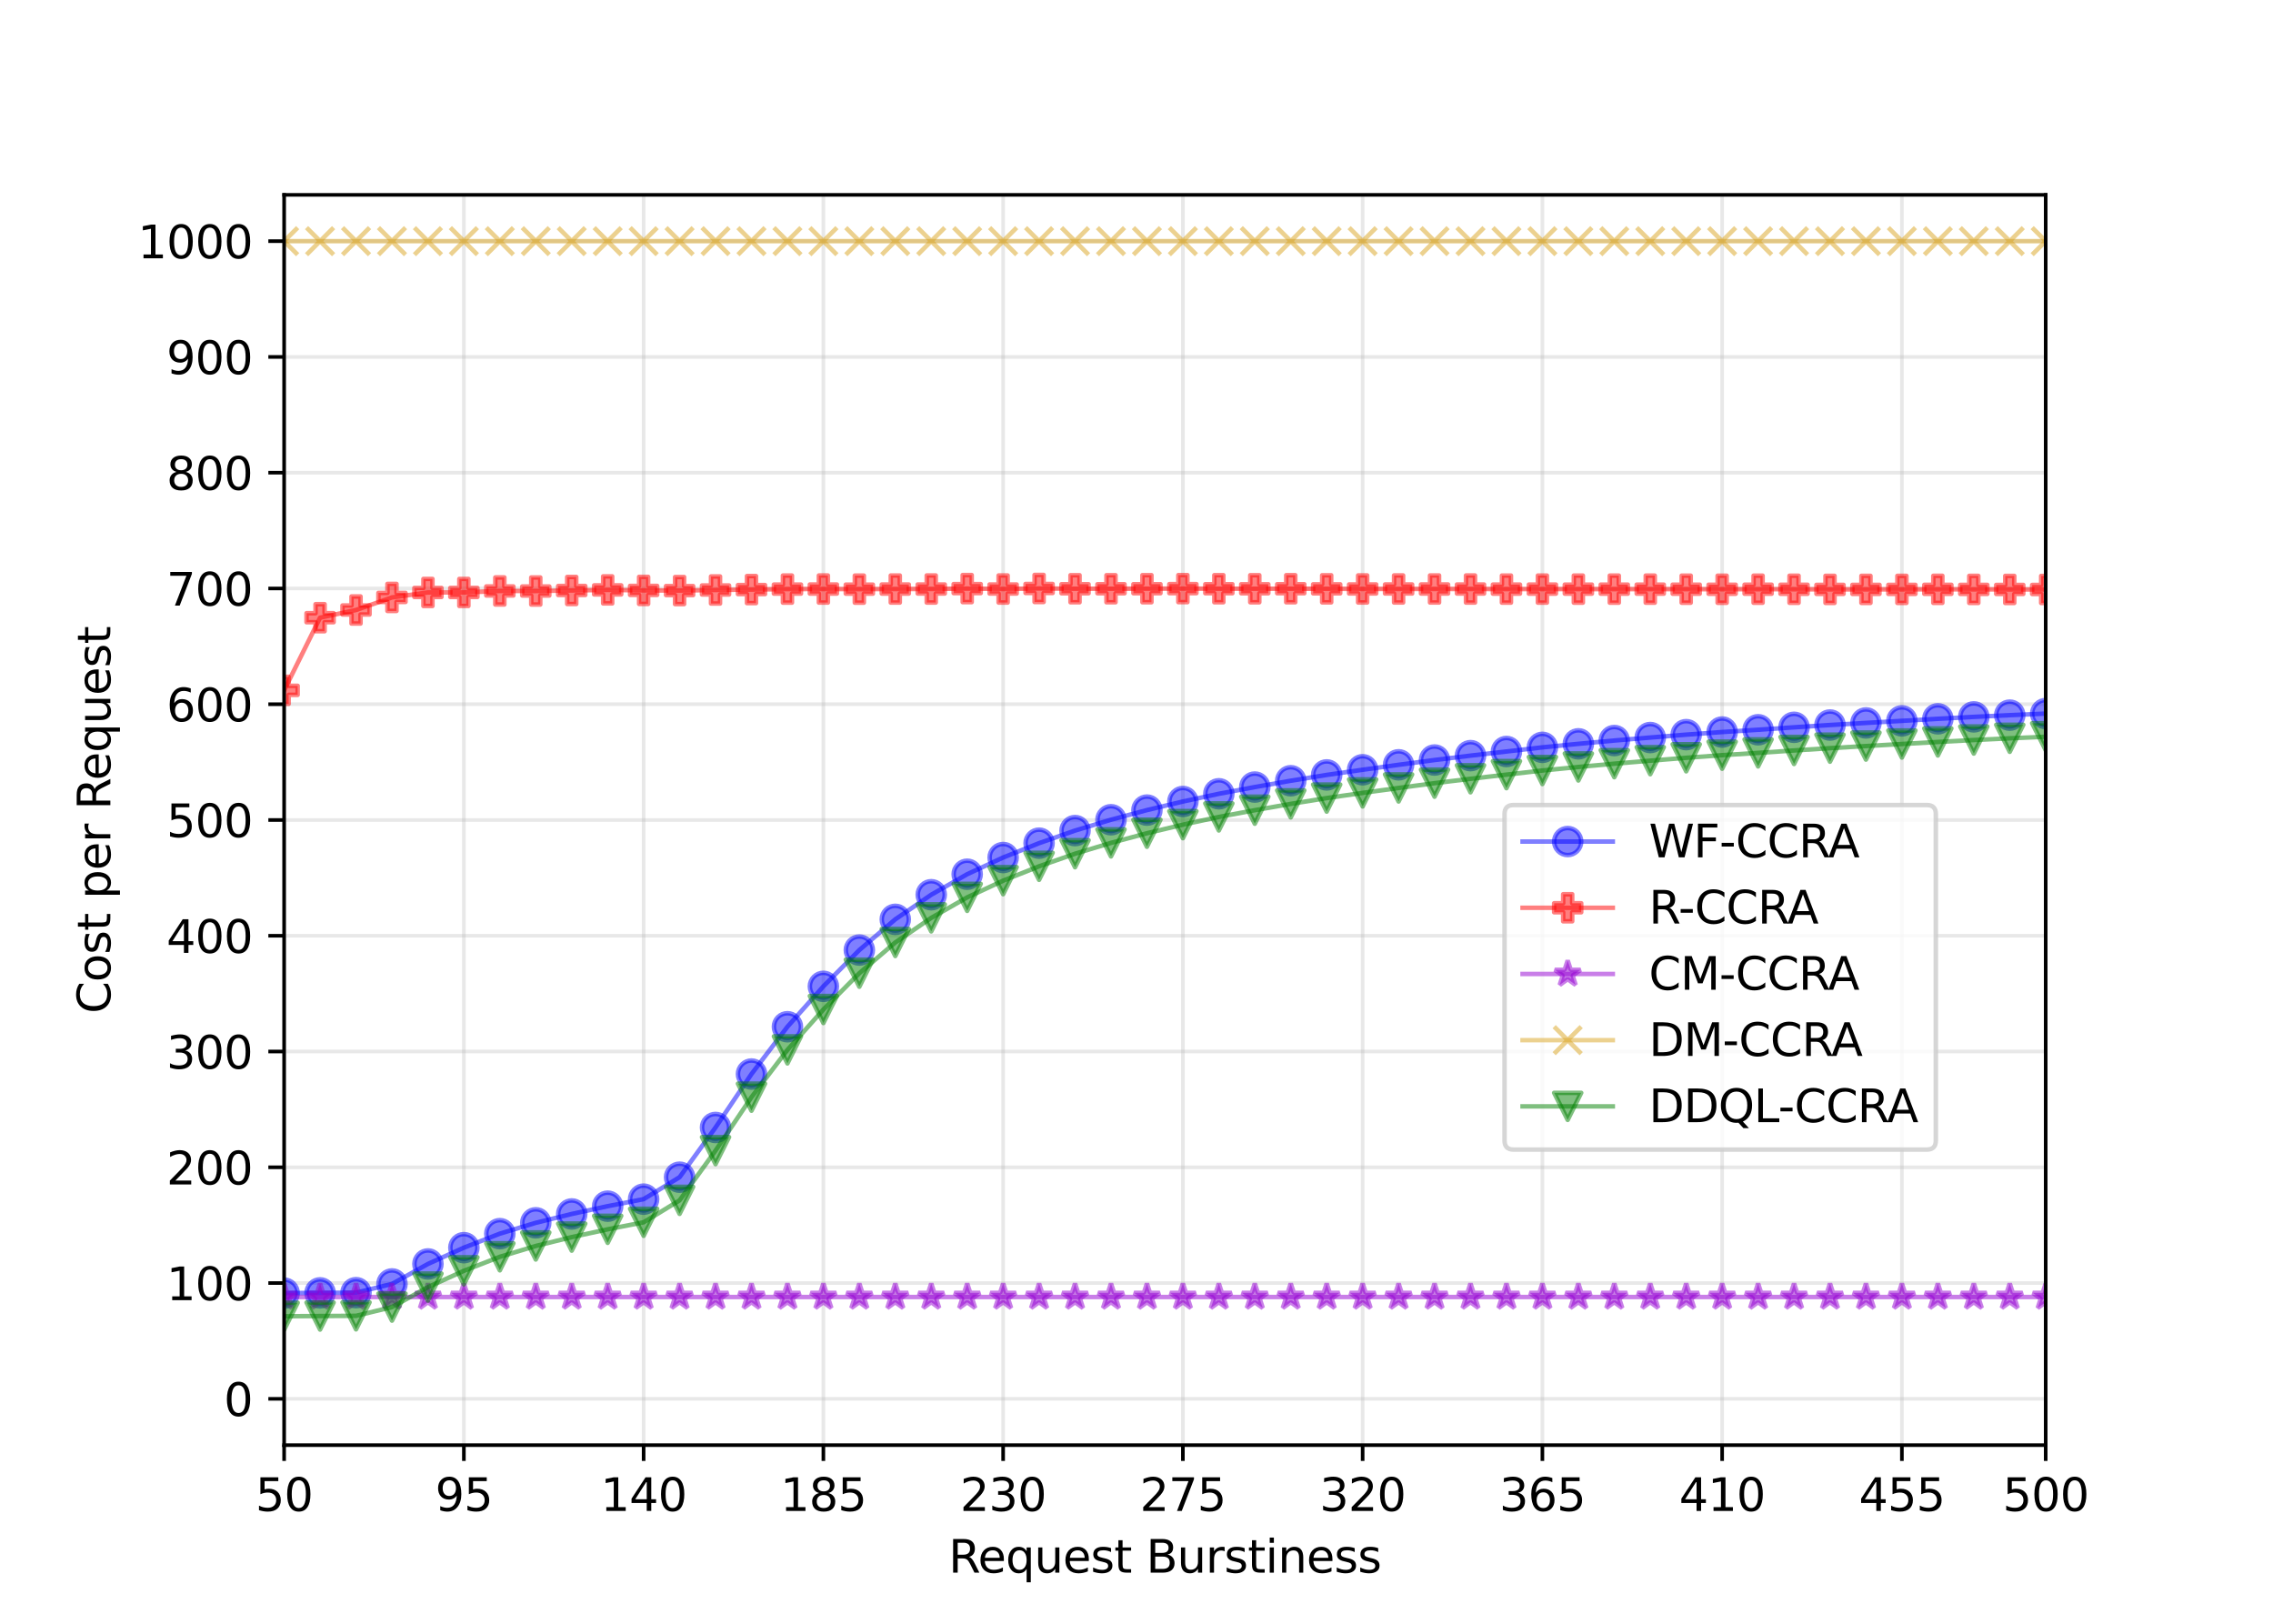 <?xml version="1.0" encoding="utf-8" standalone="no"?>
<!DOCTYPE svg PUBLIC "-//W3C//DTD SVG 1.1//EN"
  "http://www.w3.org/Graphics/SVG/1.1/DTD/svg11.dtd">
<svg height="360pt" version="1.1" viewBox="0 0 504 360" width="504pt" xmlns="http://www.w3.org/2000/svg" xmlns:xlink="http://www.w3.org/1999/xlink">
 <defs>
  <style type="text/css">*{stroke-linecap:butt;stroke-linejoin:round;}</style>
 </defs>
 <g id="figure_1">
  <g id="patch_1">
   <path d="M 0 360 
L 504 360 
L 504 0 
L 0 0 
z
" style="fill:#ffffff;"/>
  </g>
  <g id="axes_1">
   <g id="patch_2">
    <path d="M 63 320.4 
L 453.6 320.4 
L 453.6 43.2 
L 63 43.2 
z
" style="fill:#ffffff;"/>
   </g>
   <g id="matplotlib.axis_1">
    <g id="xtick_1">
     <g id="line2d_1">
      <path clip-path="url(#p54f5a5a02f)" d="M 63 320.4 
L 63 43.2 
" style="fill:none;stroke:#b0b0b0;stroke-linecap:square;stroke-opacity:0.3;stroke-width:0.8;"/>
     </g>
     <g id="line2d_2">
      <defs>
       <path d="M 0 0 
L 0 3.5 
" id="m5e0eab1bd9" style="stroke:#000000;stroke-width:0.8;"/>
      </defs>
      <g>
       <use style="stroke:#000000;stroke-width:0.8;" x="63" xlink:href="#m5e0eab1bd9" y="320.4"/>
      </g>
     </g>
     <g id="text_1">
      <!-- 50 -->
      <g transform="translate(56.638 334.998)scale(0.1 -0.1)">
       <defs>
        <path d="M 691 4666 
L 3169 4666 
L 3169 4134 
L 1269 4134 
L 1269 2991 
Q 1406 3038 1543 3061 
Q 1681 3084 1819 3084 
Q 2600 3084 3056 2656 
Q 3513 2228 3513 1497 
Q 3513 744 3044 326 
Q 2575 -91 1722 -91 
Q 1428 -91 1123 -41 
Q 819 9 494 109 
L 494 744 
Q 775 591 1075 516 
Q 1375 441 1709 441 
Q 2250 441 2565 725 
Q 2881 1009 2881 1497 
Q 2881 1984 2565 2268 
Q 2250 2553 1709 2553 
Q 1456 2553 1204 2497 
Q 953 2441 691 2322 
L 691 4666 
z
" id="DejaVuSans-35" transform="scale(0.016)"/>
        <path d="M 2034 4250 
Q 1547 4250 1301 3770 
Q 1056 3291 1056 2328 
Q 1056 1369 1301 889 
Q 1547 409 2034 409 
Q 2525 409 2770 889 
Q 3016 1369 3016 2328 
Q 3016 3291 2770 3770 
Q 2525 4250 2034 4250 
z
M 2034 4750 
Q 2819 4750 3233 4129 
Q 3647 3509 3647 2328 
Q 3647 1150 3233 529 
Q 2819 -91 2034 -91 
Q 1250 -91 836 529 
Q 422 1150 422 2328 
Q 422 3509 836 4129 
Q 1250 4750 2034 4750 
z
" id="DejaVuSans-30" transform="scale(0.016)"/>
       </defs>
       <use xlink:href="#DejaVuSans-35"/>
       <use x="63.623" xlink:href="#DejaVuSans-30"/>
      </g>
     </g>
    </g>
    <g id="xtick_2">
     <g id="line2d_3">
      <path clip-path="url(#p54f5a5a02f)" d="M 102.857 320.4 
L 102.857 43.2 
" style="fill:none;stroke:#b0b0b0;stroke-linecap:square;stroke-opacity:0.3;stroke-width:0.8;"/>
     </g>
     <g id="line2d_4">
      <g>
       <use style="stroke:#000000;stroke-width:0.8;" x="102.857" xlink:href="#m5e0eab1bd9" y="320.4"/>
      </g>
     </g>
     <g id="text_2">
      <!-- 95 -->
      <g transform="translate(96.495 334.998)scale(0.1 -0.1)">
       <defs>
        <path d="M 703 97 
L 703 672 
Q 941 559 1184 500 
Q 1428 441 1663 441 
Q 2288 441 2617 861 
Q 2947 1281 2994 2138 
Q 2813 1869 2534 1725 
Q 2256 1581 1919 1581 
Q 1219 1581 811 2004 
Q 403 2428 403 3163 
Q 403 3881 828 4315 
Q 1253 4750 1959 4750 
Q 2769 4750 3195 4129 
Q 3622 3509 3622 2328 
Q 3622 1225 3098 567 
Q 2575 -91 1691 -91 
Q 1453 -91 1209 -44 
Q 966 3 703 97 
z
M 1959 2075 
Q 2384 2075 2632 2365 
Q 2881 2656 2881 3163 
Q 2881 3666 2632 3958 
Q 2384 4250 1959 4250 
Q 1534 4250 1286 3958 
Q 1038 3666 1038 3163 
Q 1038 2656 1286 2365 
Q 1534 2075 1959 2075 
z
" id="DejaVuSans-39" transform="scale(0.016)"/>
       </defs>
       <use xlink:href="#DejaVuSans-39"/>
       <use x="63.623" xlink:href="#DejaVuSans-35"/>
      </g>
     </g>
    </g>
    <g id="xtick_3">
     <g id="line2d_5">
      <path clip-path="url(#p54f5a5a02f)" d="M 142.714 320.4 
L 142.714 43.2 
" style="fill:none;stroke:#b0b0b0;stroke-linecap:square;stroke-opacity:0.3;stroke-width:0.8;"/>
     </g>
     <g id="line2d_6">
      <g>
       <use style="stroke:#000000;stroke-width:0.8;" x="142.714" xlink:href="#m5e0eab1bd9" y="320.4"/>
      </g>
     </g>
     <g id="text_3">
      <!-- 140 -->
      <g transform="translate(133.171 334.998)scale(0.1 -0.1)">
       <defs>
        <path d="M 794 531 
L 1825 531 
L 1825 4091 
L 703 3866 
L 703 4441 
L 1819 4666 
L 2450 4666 
L 2450 531 
L 3481 531 
L 3481 0 
L 794 0 
L 794 531 
z
" id="DejaVuSans-31" transform="scale(0.016)"/>
        <path d="M 2419 4116 
L 825 1625 
L 2419 1625 
L 2419 4116 
z
M 2253 4666 
L 3047 4666 
L 3047 1625 
L 3713 1625 
L 3713 1100 
L 3047 1100 
L 3047 0 
L 2419 0 
L 2419 1100 
L 313 1100 
L 313 1709 
L 2253 4666 
z
" id="DejaVuSans-34" transform="scale(0.016)"/>
       </defs>
       <use xlink:href="#DejaVuSans-31"/>
       <use x="63.623" xlink:href="#DejaVuSans-34"/>
       <use x="127.246" xlink:href="#DejaVuSans-30"/>
      </g>
     </g>
    </g>
    <g id="xtick_4">
     <g id="line2d_7">
      <path clip-path="url(#p54f5a5a02f)" d="M 182.571 320.4 
L 182.571 43.2 
" style="fill:none;stroke:#b0b0b0;stroke-linecap:square;stroke-opacity:0.3;stroke-width:0.8;"/>
     </g>
     <g id="line2d_8">
      <g>
       <use style="stroke:#000000;stroke-width:0.8;" x="182.571" xlink:href="#m5e0eab1bd9" y="320.4"/>
      </g>
     </g>
     <g id="text_4">
      <!-- 185 -->
      <g transform="translate(173.028 334.998)scale(0.1 -0.1)">
       <defs>
        <path d="M 2034 2216 
Q 1584 2216 1326 1975 
Q 1069 1734 1069 1313 
Q 1069 891 1326 650 
Q 1584 409 2034 409 
Q 2484 409 2743 651 
Q 3003 894 3003 1313 
Q 3003 1734 2745 1975 
Q 2488 2216 2034 2216 
z
M 1403 2484 
Q 997 2584 770 2862 
Q 544 3141 544 3541 
Q 544 4100 942 4425 
Q 1341 4750 2034 4750 
Q 2731 4750 3128 4425 
Q 3525 4100 3525 3541 
Q 3525 3141 3298 2862 
Q 3072 2584 2669 2484 
Q 3125 2378 3379 2068 
Q 3634 1759 3634 1313 
Q 3634 634 3220 271 
Q 2806 -91 2034 -91 
Q 1263 -91 848 271 
Q 434 634 434 1313 
Q 434 1759 690 2068 
Q 947 2378 1403 2484 
z
M 1172 3481 
Q 1172 3119 1398 2916 
Q 1625 2713 2034 2713 
Q 2441 2713 2670 2916 
Q 2900 3119 2900 3481 
Q 2900 3844 2670 4047 
Q 2441 4250 2034 4250 
Q 1625 4250 1398 4047 
Q 1172 3844 1172 3481 
z
" id="DejaVuSans-38" transform="scale(0.016)"/>
       </defs>
       <use xlink:href="#DejaVuSans-31"/>
       <use x="63.623" xlink:href="#DejaVuSans-38"/>
       <use x="127.246" xlink:href="#DejaVuSans-35"/>
      </g>
     </g>
    </g>
    <g id="xtick_5">
     <g id="line2d_9">
      <path clip-path="url(#p54f5a5a02f)" d="M 222.429 320.4 
L 222.429 43.2 
" style="fill:none;stroke:#b0b0b0;stroke-linecap:square;stroke-opacity:0.3;stroke-width:0.8;"/>
     </g>
     <g id="line2d_10">
      <g>
       <use style="stroke:#000000;stroke-width:0.8;" x="222.429" xlink:href="#m5e0eab1bd9" y="320.4"/>
      </g>
     </g>
     <g id="text_5">
      <!-- 230 -->
      <g transform="translate(212.885 334.998)scale(0.1 -0.1)">
       <defs>
        <path d="M 1228 531 
L 3431 531 
L 3431 0 
L 469 0 
L 469 531 
Q 828 903 1448 1529 
Q 2069 2156 2228 2338 
Q 2531 2678 2651 2914 
Q 2772 3150 2772 3378 
Q 2772 3750 2511 3984 
Q 2250 4219 1831 4219 
Q 1534 4219 1204 4116 
Q 875 4013 500 3803 
L 500 4441 
Q 881 4594 1212 4672 
Q 1544 4750 1819 4750 
Q 2544 4750 2975 4387 
Q 3406 4025 3406 3419 
Q 3406 3131 3298 2873 
Q 3191 2616 2906 2266 
Q 2828 2175 2409 1742 
Q 1991 1309 1228 531 
z
" id="DejaVuSans-32" transform="scale(0.016)"/>
        <path d="M 2597 2516 
Q 3050 2419 3304 2112 
Q 3559 1806 3559 1356 
Q 3559 666 3084 287 
Q 2609 -91 1734 -91 
Q 1441 -91 1130 -33 
Q 819 25 488 141 
L 488 750 
Q 750 597 1062 519 
Q 1375 441 1716 441 
Q 2309 441 2620 675 
Q 2931 909 2931 1356 
Q 2931 1769 2642 2001 
Q 2353 2234 1838 2234 
L 1294 2234 
L 1294 2753 
L 1863 2753 
Q 2328 2753 2575 2939 
Q 2822 3125 2822 3475 
Q 2822 3834 2567 4026 
Q 2313 4219 1838 4219 
Q 1578 4219 1281 4162 
Q 984 4106 628 3988 
L 628 4550 
Q 988 4650 1302 4700 
Q 1616 4750 1894 4750 
Q 2613 4750 3031 4423 
Q 3450 4097 3450 3541 
Q 3450 3153 3228 2886 
Q 3006 2619 2597 2516 
z
" id="DejaVuSans-33" transform="scale(0.016)"/>
       </defs>
       <use xlink:href="#DejaVuSans-32"/>
       <use x="63.623" xlink:href="#DejaVuSans-33"/>
       <use x="127.246" xlink:href="#DejaVuSans-30"/>
      </g>
     </g>
    </g>
    <g id="xtick_6">
     <g id="line2d_11">
      <path clip-path="url(#p54f5a5a02f)" d="M 262.286 320.4 
L 262.286 43.2 
" style="fill:none;stroke:#b0b0b0;stroke-linecap:square;stroke-opacity:0.3;stroke-width:0.8;"/>
     </g>
     <g id="line2d_12">
      <g>
       <use style="stroke:#000000;stroke-width:0.8;" x="262.286" xlink:href="#m5e0eab1bd9" y="320.4"/>
      </g>
     </g>
     <g id="text_6">
      <!-- 275 -->
      <g transform="translate(252.742 334.998)scale(0.1 -0.1)">
       <defs>
        <path d="M 525 4666 
L 3525 4666 
L 3525 4397 
L 1831 0 
L 1172 0 
L 2766 4134 
L 525 4134 
L 525 4666 
z
" id="DejaVuSans-37" transform="scale(0.016)"/>
       </defs>
       <use xlink:href="#DejaVuSans-32"/>
       <use x="63.623" xlink:href="#DejaVuSans-37"/>
       <use x="127.246" xlink:href="#DejaVuSans-35"/>
      </g>
     </g>
    </g>
    <g id="xtick_7">
     <g id="line2d_13">
      <path clip-path="url(#p54f5a5a02f)" d="M 302.143 320.4 
L 302.143 43.2 
" style="fill:none;stroke:#b0b0b0;stroke-linecap:square;stroke-opacity:0.3;stroke-width:0.8;"/>
     </g>
     <g id="line2d_14">
      <g>
       <use style="stroke:#000000;stroke-width:0.8;" x="302.143" xlink:href="#m5e0eab1bd9" y="320.4"/>
      </g>
     </g>
     <g id="text_7">
      <!-- 320 -->
      <g transform="translate(292.599 334.998)scale(0.1 -0.1)">
       <use xlink:href="#DejaVuSans-33"/>
       <use x="63.623" xlink:href="#DejaVuSans-32"/>
       <use x="127.246" xlink:href="#DejaVuSans-30"/>
      </g>
     </g>
    </g>
    <g id="xtick_8">
     <g id="line2d_15">
      <path clip-path="url(#p54f5a5a02f)" d="M 342 320.4 
L 342 43.2 
" style="fill:none;stroke:#b0b0b0;stroke-linecap:square;stroke-opacity:0.3;stroke-width:0.8;"/>
     </g>
     <g id="line2d_16">
      <g>
       <use style="stroke:#000000;stroke-width:0.8;" x="342" xlink:href="#m5e0eab1bd9" y="320.4"/>
      </g>
     </g>
     <g id="text_8">
      <!-- 365 -->
      <g transform="translate(332.456 334.998)scale(0.1 -0.1)">
       <defs>
        <path d="M 2113 2584 
Q 1688 2584 1439 2293 
Q 1191 2003 1191 1497 
Q 1191 994 1439 701 
Q 1688 409 2113 409 
Q 2538 409 2786 701 
Q 3034 994 3034 1497 
Q 3034 2003 2786 2293 
Q 2538 2584 2113 2584 
z
M 3366 4563 
L 3366 3988 
Q 3128 4100 2886 4159 
Q 2644 4219 2406 4219 
Q 1781 4219 1451 3797 
Q 1122 3375 1075 2522 
Q 1259 2794 1537 2939 
Q 1816 3084 2150 3084 
Q 2853 3084 3261 2657 
Q 3669 2231 3669 1497 
Q 3669 778 3244 343 
Q 2819 -91 2113 -91 
Q 1303 -91 875 529 
Q 447 1150 447 2328 
Q 447 3434 972 4092 
Q 1497 4750 2381 4750 
Q 2619 4750 2861 4703 
Q 3103 4656 3366 4563 
z
" id="DejaVuSans-36" transform="scale(0.016)"/>
       </defs>
       <use xlink:href="#DejaVuSans-33"/>
       <use x="63.623" xlink:href="#DejaVuSans-36"/>
       <use x="127.246" xlink:href="#DejaVuSans-35"/>
      </g>
     </g>
    </g>
    <g id="xtick_9">
     <g id="line2d_17">
      <path clip-path="url(#p54f5a5a02f)" d="M 381.857 320.4 
L 381.857 43.2 
" style="fill:none;stroke:#b0b0b0;stroke-linecap:square;stroke-opacity:0.3;stroke-width:0.8;"/>
     </g>
     <g id="line2d_18">
      <g>
       <use style="stroke:#000000;stroke-width:0.8;" x="381.857" xlink:href="#m5e0eab1bd9" y="320.4"/>
      </g>
     </g>
     <g id="text_9">
      <!-- 410 -->
      <g transform="translate(372.313 334.998)scale(0.1 -0.1)">
       <use xlink:href="#DejaVuSans-34"/>
       <use x="63.623" xlink:href="#DejaVuSans-31"/>
       <use x="127.246" xlink:href="#DejaVuSans-30"/>
      </g>
     </g>
    </g>
    <g id="xtick_10">
     <g id="line2d_19">
      <path clip-path="url(#p54f5a5a02f)" d="M 421.714 320.4 
L 421.714 43.2 
" style="fill:none;stroke:#b0b0b0;stroke-linecap:square;stroke-opacity:0.3;stroke-width:0.8;"/>
     </g>
     <g id="line2d_20">
      <g>
       <use style="stroke:#000000;stroke-width:0.8;" x="421.714" xlink:href="#m5e0eab1bd9" y="320.4"/>
      </g>
     </g>
     <g id="text_10">
      <!-- 455 -->
      <g transform="translate(412.171 334.998)scale(0.1 -0.1)">
       <use xlink:href="#DejaVuSans-34"/>
       <use x="63.623" xlink:href="#DejaVuSans-35"/>
       <use x="127.246" xlink:href="#DejaVuSans-35"/>
      </g>
     </g>
    </g>
    <g id="xtick_11">
     <g id="line2d_21">
      <path clip-path="url(#p54f5a5a02f)" d="M 453.6 320.4 
L 453.6 43.2 
" style="fill:none;stroke:#b0b0b0;stroke-linecap:square;stroke-opacity:0.3;stroke-width:0.8;"/>
     </g>
     <g id="line2d_22">
      <g>
       <use style="stroke:#000000;stroke-width:0.8;" x="453.6" xlink:href="#m5e0eab1bd9" y="320.4"/>
      </g>
     </g>
     <g id="text_11">
      <!-- 500 -->
      <g transform="translate(444.056 334.998)scale(0.1 -0.1)">
       <use xlink:href="#DejaVuSans-35"/>
       <use x="63.623" xlink:href="#DejaVuSans-30"/>
       <use x="127.246" xlink:href="#DejaVuSans-30"/>
      </g>
     </g>
    </g>
    <g id="text_12">
     <!-- Request Burstiness -->
     <g transform="translate(210.338 348.677)scale(0.1 -0.1)">
      <defs>
       <path d="M 2841 2188 
Q 3044 2119 3236 1894 
Q 3428 1669 3622 1275 
L 4263 0 
L 3584 0 
L 2988 1197 
Q 2756 1666 2539 1819 
Q 2322 1972 1947 1972 
L 1259 1972 
L 1259 0 
L 628 0 
L 628 4666 
L 2053 4666 
Q 2853 4666 3247 4331 
Q 3641 3997 3641 3322 
Q 3641 2881 3436 2590 
Q 3231 2300 2841 2188 
z
M 1259 4147 
L 1259 2491 
L 2053 2491 
Q 2509 2491 2742 2702 
Q 2975 2913 2975 3322 
Q 2975 3731 2742 3939 
Q 2509 4147 2053 4147 
L 1259 4147 
z
" id="DejaVuSans-52" transform="scale(0.016)"/>
       <path d="M 3597 1894 
L 3597 1613 
L 953 1613 
Q 991 1019 1311 708 
Q 1631 397 2203 397 
Q 2534 397 2845 478 
Q 3156 559 3463 722 
L 3463 178 
Q 3153 47 2828 -22 
Q 2503 -91 2169 -91 
Q 1331 -91 842 396 
Q 353 884 353 1716 
Q 353 2575 817 3079 
Q 1281 3584 2069 3584 
Q 2775 3584 3186 3129 
Q 3597 2675 3597 1894 
z
M 3022 2063 
Q 3016 2534 2758 2815 
Q 2500 3097 2075 3097 
Q 1594 3097 1305 2825 
Q 1016 2553 972 2059 
L 3022 2063 
z
" id="DejaVuSans-65" transform="scale(0.016)"/>
       <path d="M 947 1747 
Q 947 1113 1208 752 
Q 1469 391 1925 391 
Q 2381 391 2643 752 
Q 2906 1113 2906 1747 
Q 2906 2381 2643 2742 
Q 2381 3103 1925 3103 
Q 1469 3103 1208 2742 
Q 947 2381 947 1747 
z
M 2906 525 
Q 2725 213 2448 61 
Q 2172 -91 1784 -91 
Q 1150 -91 751 415 
Q 353 922 353 1747 
Q 353 2572 751 3078 
Q 1150 3584 1784 3584 
Q 2172 3584 2448 3432 
Q 2725 3281 2906 2969 
L 2906 3500 
L 3481 3500 
L 3481 -1331 
L 2906 -1331 
L 2906 525 
z
" id="DejaVuSans-71" transform="scale(0.016)"/>
       <path d="M 544 1381 
L 544 3500 
L 1119 3500 
L 1119 1403 
Q 1119 906 1312 657 
Q 1506 409 1894 409 
Q 2359 409 2629 706 
Q 2900 1003 2900 1516 
L 2900 3500 
L 3475 3500 
L 3475 0 
L 2900 0 
L 2900 538 
Q 2691 219 2414 64 
Q 2138 -91 1772 -91 
Q 1169 -91 856 284 
Q 544 659 544 1381 
z
M 1991 3584 
L 1991 3584 
z
" id="DejaVuSans-75" transform="scale(0.016)"/>
       <path d="M 2834 3397 
L 2834 2853 
Q 2591 2978 2328 3040 
Q 2066 3103 1784 3103 
Q 1356 3103 1142 2972 
Q 928 2841 928 2578 
Q 928 2378 1081 2264 
Q 1234 2150 1697 2047 
L 1894 2003 
Q 2506 1872 2764 1633 
Q 3022 1394 3022 966 
Q 3022 478 2636 193 
Q 2250 -91 1575 -91 
Q 1294 -91 989 -36 
Q 684 19 347 128 
L 347 722 
Q 666 556 975 473 
Q 1284 391 1588 391 
Q 1994 391 2212 530 
Q 2431 669 2431 922 
Q 2431 1156 2273 1281 
Q 2116 1406 1581 1522 
L 1381 1569 
Q 847 1681 609 1914 
Q 372 2147 372 2553 
Q 372 3047 722 3315 
Q 1072 3584 1716 3584 
Q 2034 3584 2315 3537 
Q 2597 3491 2834 3397 
z
" id="DejaVuSans-73" transform="scale(0.016)"/>
       <path d="M 1172 4494 
L 1172 3500 
L 2356 3500 
L 2356 3053 
L 1172 3053 
L 1172 1153 
Q 1172 725 1289 603 
Q 1406 481 1766 481 
L 2356 481 
L 2356 0 
L 1766 0 
Q 1100 0 847 248 
Q 594 497 594 1153 
L 594 3053 
L 172 3053 
L 172 3500 
L 594 3500 
L 594 4494 
L 1172 4494 
z
" id="DejaVuSans-74" transform="scale(0.016)"/>
       <path id="DejaVuSans-20" transform="scale(0.016)"/>
       <path d="M 1259 2228 
L 1259 519 
L 2272 519 
Q 2781 519 3026 730 
Q 3272 941 3272 1375 
Q 3272 1813 3026 2020 
Q 2781 2228 2272 2228 
L 1259 2228 
z
M 1259 4147 
L 1259 2741 
L 2194 2741 
Q 2656 2741 2882 2914 
Q 3109 3088 3109 3444 
Q 3109 3797 2882 3972 
Q 2656 4147 2194 4147 
L 1259 4147 
z
M 628 4666 
L 2241 4666 
Q 2963 4666 3353 4366 
Q 3744 4066 3744 3513 
Q 3744 3084 3544 2831 
Q 3344 2578 2956 2516 
Q 3422 2416 3680 2098 
Q 3938 1781 3938 1306 
Q 3938 681 3513 340 
Q 3088 0 2303 0 
L 628 0 
L 628 4666 
z
" id="DejaVuSans-42" transform="scale(0.016)"/>
       <path d="M 2631 2963 
Q 2534 3019 2420 3045 
Q 2306 3072 2169 3072 
Q 1681 3072 1420 2755 
Q 1159 2438 1159 1844 
L 1159 0 
L 581 0 
L 581 3500 
L 1159 3500 
L 1159 2956 
Q 1341 3275 1631 3429 
Q 1922 3584 2338 3584 
Q 2397 3584 2469 3576 
Q 2541 3569 2628 3553 
L 2631 2963 
z
" id="DejaVuSans-72" transform="scale(0.016)"/>
       <path d="M 603 3500 
L 1178 3500 
L 1178 0 
L 603 0 
L 603 3500 
z
M 603 4863 
L 1178 4863 
L 1178 4134 
L 603 4134 
L 603 4863 
z
" id="DejaVuSans-69" transform="scale(0.016)"/>
       <path d="M 3513 2113 
L 3513 0 
L 2938 0 
L 2938 2094 
Q 2938 2591 2744 2837 
Q 2550 3084 2163 3084 
Q 1697 3084 1428 2787 
Q 1159 2491 1159 1978 
L 1159 0 
L 581 0 
L 581 3500 
L 1159 3500 
L 1159 2956 
Q 1366 3272 1645 3428 
Q 1925 3584 2291 3584 
Q 2894 3584 3203 3211 
Q 3513 2838 3513 2113 
z
" id="DejaVuSans-6e" transform="scale(0.016)"/>
      </defs>
      <use xlink:href="#DejaVuSans-52"/>
      <use x="64.982" xlink:href="#DejaVuSans-65"/>
      <use x="126.506" xlink:href="#DejaVuSans-71"/>
      <use x="189.982" xlink:href="#DejaVuSans-75"/>
      <use x="253.361" xlink:href="#DejaVuSans-65"/>
      <use x="314.885" xlink:href="#DejaVuSans-73"/>
      <use x="366.984" xlink:href="#DejaVuSans-74"/>
      <use x="406.193" xlink:href="#DejaVuSans-20"/>
      <use x="437.98" xlink:href="#DejaVuSans-42"/>
      <use x="506.584" xlink:href="#DejaVuSans-75"/>
      <use x="569.963" xlink:href="#DejaVuSans-72"/>
      <use x="611.076" xlink:href="#DejaVuSans-73"/>
      <use x="663.176" xlink:href="#DejaVuSans-74"/>
      <use x="702.385" xlink:href="#DejaVuSans-69"/>
      <use x="730.168" xlink:href="#DejaVuSans-6e"/>
      <use x="793.547" xlink:href="#DejaVuSans-65"/>
      <use x="855.07" xlink:href="#DejaVuSans-73"/>
      <use x="907.17" xlink:href="#DejaVuSans-73"/>
     </g>
    </g>
   </g>
   <g id="matplotlib.axis_2">
    <g id="ytick_1">
     <g id="line2d_23">
      <path clip-path="url(#p54f5a5a02f)" d="M 63 310.133 
L 453.6 310.133 
" style="fill:none;stroke:#b0b0b0;stroke-linecap:square;stroke-opacity:0.3;stroke-width:0.8;"/>
     </g>
     <g id="line2d_24">
      <defs>
       <path d="M 0 0 
L -3.5 0 
" id="m189fd7ba75" style="stroke:#000000;stroke-width:0.8;"/>
      </defs>
      <g>
       <use style="stroke:#000000;stroke-width:0.8;" x="63" xlink:href="#m189fd7ba75" y="310.133"/>
      </g>
     </g>
     <g id="text_13">
      <!-- 0 -->
      <g transform="translate(49.638 313.933)scale(0.1 -0.1)">
       <use xlink:href="#DejaVuSans-30"/>
      </g>
     </g>
    </g>
    <g id="ytick_2">
     <g id="line2d_25">
      <path clip-path="url(#p54f5a5a02f)" d="M 63 284.467 
L 453.6 284.467 
" style="fill:none;stroke:#b0b0b0;stroke-linecap:square;stroke-opacity:0.3;stroke-width:0.8;"/>
     </g>
     <g id="line2d_26">
      <g>
       <use style="stroke:#000000;stroke-width:0.8;" x="63" xlink:href="#m189fd7ba75" y="284.467"/>
      </g>
     </g>
     <g id="text_14">
      <!-- 100 -->
      <g transform="translate(36.913 288.266)scale(0.1 -0.1)">
       <use xlink:href="#DejaVuSans-31"/>
       <use x="63.623" xlink:href="#DejaVuSans-30"/>
       <use x="127.246" xlink:href="#DejaVuSans-30"/>
      </g>
     </g>
    </g>
    <g id="ytick_3">
     <g id="line2d_27">
      <path clip-path="url(#p54f5a5a02f)" d="M 63 258.8 
L 453.6 258.8 
" style="fill:none;stroke:#b0b0b0;stroke-linecap:square;stroke-opacity:0.3;stroke-width:0.8;"/>
     </g>
     <g id="line2d_28">
      <g>
       <use style="stroke:#000000;stroke-width:0.8;" x="63" xlink:href="#m189fd7ba75" y="258.8"/>
      </g>
     </g>
     <g id="text_15">
      <!-- 200 -->
      <g transform="translate(36.913 262.599)scale(0.1 -0.1)">
       <use xlink:href="#DejaVuSans-32"/>
       <use x="63.623" xlink:href="#DejaVuSans-30"/>
       <use x="127.246" xlink:href="#DejaVuSans-30"/>
      </g>
     </g>
    </g>
    <g id="ytick_4">
     <g id="line2d_29">
      <path clip-path="url(#p54f5a5a02f)" d="M 63 233.133 
L 453.6 233.133 
" style="fill:none;stroke:#b0b0b0;stroke-linecap:square;stroke-opacity:0.3;stroke-width:0.8;"/>
     </g>
     <g id="line2d_30">
      <g>
       <use style="stroke:#000000;stroke-width:0.8;" x="63" xlink:href="#m189fd7ba75" y="233.133"/>
      </g>
     </g>
     <g id="text_16">
      <!-- 300 -->
      <g transform="translate(36.913 236.933)scale(0.1 -0.1)">
       <use xlink:href="#DejaVuSans-33"/>
       <use x="63.623" xlink:href="#DejaVuSans-30"/>
       <use x="127.246" xlink:href="#DejaVuSans-30"/>
      </g>
     </g>
    </g>
    <g id="ytick_5">
     <g id="line2d_31">
      <path clip-path="url(#p54f5a5a02f)" d="M 63 207.467 
L 453.6 207.467 
" style="fill:none;stroke:#b0b0b0;stroke-linecap:square;stroke-opacity:0.3;stroke-width:0.8;"/>
     </g>
     <g id="line2d_32">
      <g>
       <use style="stroke:#000000;stroke-width:0.8;" x="63" xlink:href="#m189fd7ba75" y="207.467"/>
      </g>
     </g>
     <g id="text_17">
      <!-- 400 -->
      <g transform="translate(36.913 211.266)scale(0.1 -0.1)">
       <use xlink:href="#DejaVuSans-34"/>
       <use x="63.623" xlink:href="#DejaVuSans-30"/>
       <use x="127.246" xlink:href="#DejaVuSans-30"/>
      </g>
     </g>
    </g>
    <g id="ytick_6">
     <g id="line2d_33">
      <path clip-path="url(#p54f5a5a02f)" d="M 63 181.8 
L 453.6 181.8 
" style="fill:none;stroke:#b0b0b0;stroke-linecap:square;stroke-opacity:0.3;stroke-width:0.8;"/>
     </g>
     <g id="line2d_34">
      <g>
       <use style="stroke:#000000;stroke-width:0.8;" x="63" xlink:href="#m189fd7ba75" y="181.8"/>
      </g>
     </g>
     <g id="text_18">
      <!-- 500 -->
      <g transform="translate(36.913 185.599)scale(0.1 -0.1)">
       <use xlink:href="#DejaVuSans-35"/>
       <use x="63.623" xlink:href="#DejaVuSans-30"/>
       <use x="127.246" xlink:href="#DejaVuSans-30"/>
      </g>
     </g>
    </g>
    <g id="ytick_7">
     <g id="line2d_35">
      <path clip-path="url(#p54f5a5a02f)" d="M 63 156.133 
L 453.6 156.133 
" style="fill:none;stroke:#b0b0b0;stroke-linecap:square;stroke-opacity:0.3;stroke-width:0.8;"/>
     </g>
     <g id="line2d_36">
      <g>
       <use style="stroke:#000000;stroke-width:0.8;" x="63" xlink:href="#m189fd7ba75" y="156.133"/>
      </g>
     </g>
     <g id="text_19">
      <!-- 600 -->
      <g transform="translate(36.913 159.933)scale(0.1 -0.1)">
       <use xlink:href="#DejaVuSans-36"/>
       <use x="63.623" xlink:href="#DejaVuSans-30"/>
       <use x="127.246" xlink:href="#DejaVuSans-30"/>
      </g>
     </g>
    </g>
    <g id="ytick_8">
     <g id="line2d_37">
      <path clip-path="url(#p54f5a5a02f)" d="M 63 130.467 
L 453.6 130.467 
" style="fill:none;stroke:#b0b0b0;stroke-linecap:square;stroke-opacity:0.3;stroke-width:0.8;"/>
     </g>
     <g id="line2d_38">
      <g>
       <use style="stroke:#000000;stroke-width:0.8;" x="63" xlink:href="#m189fd7ba75" y="130.467"/>
      </g>
     </g>
     <g id="text_20">
      <!-- 700 -->
      <g transform="translate(36.913 134.266)scale(0.1 -0.1)">
       <use xlink:href="#DejaVuSans-37"/>
       <use x="63.623" xlink:href="#DejaVuSans-30"/>
       <use x="127.246" xlink:href="#DejaVuSans-30"/>
      </g>
     </g>
    </g>
    <g id="ytick_9">
     <g id="line2d_39">
      <path clip-path="url(#p54f5a5a02f)" d="M 63 104.8 
L 453.6 104.8 
" style="fill:none;stroke:#b0b0b0;stroke-linecap:square;stroke-opacity:0.3;stroke-width:0.8;"/>
     </g>
     <g id="line2d_40">
      <g>
       <use style="stroke:#000000;stroke-width:0.8;" x="63" xlink:href="#m189fd7ba75" y="104.8"/>
      </g>
     </g>
     <g id="text_21">
      <!-- 800 -->
      <g transform="translate(36.913 108.599)scale(0.1 -0.1)">
       <use xlink:href="#DejaVuSans-38"/>
       <use x="63.623" xlink:href="#DejaVuSans-30"/>
       <use x="127.246" xlink:href="#DejaVuSans-30"/>
      </g>
     </g>
    </g>
    <g id="ytick_10">
     <g id="line2d_41">
      <path clip-path="url(#p54f5a5a02f)" d="M 63 79.133 
L 453.6 79.133 
" style="fill:none;stroke:#b0b0b0;stroke-linecap:square;stroke-opacity:0.3;stroke-width:0.8;"/>
     </g>
     <g id="line2d_42">
      <g>
       <use style="stroke:#000000;stroke-width:0.8;" x="63" xlink:href="#m189fd7ba75" y="79.133"/>
      </g>
     </g>
     <g id="text_22">
      <!-- 900 -->
      <g transform="translate(36.913 82.933)scale(0.1 -0.1)">
       <use xlink:href="#DejaVuSans-39"/>
       <use x="63.623" xlink:href="#DejaVuSans-30"/>
       <use x="127.246" xlink:href="#DejaVuSans-30"/>
      </g>
     </g>
    </g>
    <g id="ytick_11">
     <g id="line2d_43">
      <path clip-path="url(#p54f5a5a02f)" d="M 63 53.467 
L 453.6 53.467 
" style="fill:none;stroke:#b0b0b0;stroke-linecap:square;stroke-opacity:0.3;stroke-width:0.8;"/>
     </g>
     <g id="line2d_44">
      <g>
       <use style="stroke:#000000;stroke-width:0.8;" x="63" xlink:href="#m189fd7ba75" y="53.467"/>
      </g>
     </g>
     <g id="text_23">
      <!-- 1000 -->
      <g transform="translate(30.55 57.266)scale(0.1 -0.1)">
       <use xlink:href="#DejaVuSans-31"/>
       <use x="63.623" xlink:href="#DejaVuSans-30"/>
       <use x="127.246" xlink:href="#DejaVuSans-30"/>
       <use x="190.869" xlink:href="#DejaVuSans-30"/>
      </g>
     </g>
    </g>
    <g id="text_24">
     <!-- Cost per Request -->
     <g transform="translate(24.47 224.71)rotate(-90)scale(0.1 -0.1)">
      <defs>
       <path d="M 4122 4306 
L 4122 3641 
Q 3803 3938 3442 4084 
Q 3081 4231 2675 4231 
Q 1875 4231 1450 3742 
Q 1025 3253 1025 2328 
Q 1025 1406 1450 917 
Q 1875 428 2675 428 
Q 3081 428 3442 575 
Q 3803 722 4122 1019 
L 4122 359 
Q 3791 134 3420 21 
Q 3050 -91 2638 -91 
Q 1578 -91 968 557 
Q 359 1206 359 2328 
Q 359 3453 968 4101 
Q 1578 4750 2638 4750 
Q 3056 4750 3426 4639 
Q 3797 4528 4122 4306 
z
" id="DejaVuSans-43" transform="scale(0.016)"/>
       <path d="M 1959 3097 
Q 1497 3097 1228 2736 
Q 959 2375 959 1747 
Q 959 1119 1226 758 
Q 1494 397 1959 397 
Q 2419 397 2687 759 
Q 2956 1122 2956 1747 
Q 2956 2369 2687 2733 
Q 2419 3097 1959 3097 
z
M 1959 3584 
Q 2709 3584 3137 3096 
Q 3566 2609 3566 1747 
Q 3566 888 3137 398 
Q 2709 -91 1959 -91 
Q 1206 -91 779 398 
Q 353 888 353 1747 
Q 353 2609 779 3096 
Q 1206 3584 1959 3584 
z
" id="DejaVuSans-6f" transform="scale(0.016)"/>
       <path d="M 1159 525 
L 1159 -1331 
L 581 -1331 
L 581 3500 
L 1159 3500 
L 1159 2969 
Q 1341 3281 1617 3432 
Q 1894 3584 2278 3584 
Q 2916 3584 3314 3078 
Q 3713 2572 3713 1747 
Q 3713 922 3314 415 
Q 2916 -91 2278 -91 
Q 1894 -91 1617 61 
Q 1341 213 1159 525 
z
M 3116 1747 
Q 3116 2381 2855 2742 
Q 2594 3103 2138 3103 
Q 1681 3103 1420 2742 
Q 1159 2381 1159 1747 
Q 1159 1113 1420 752 
Q 1681 391 2138 391 
Q 2594 391 2855 752 
Q 3116 1113 3116 1747 
z
" id="DejaVuSans-70" transform="scale(0.016)"/>
      </defs>
      <use xlink:href="#DejaVuSans-43"/>
      <use x="69.824" xlink:href="#DejaVuSans-6f"/>
      <use x="131.006" xlink:href="#DejaVuSans-73"/>
      <use x="183.105" xlink:href="#DejaVuSans-74"/>
      <use x="222.314" xlink:href="#DejaVuSans-20"/>
      <use x="254.102" xlink:href="#DejaVuSans-70"/>
      <use x="317.578" xlink:href="#DejaVuSans-65"/>
      <use x="379.102" xlink:href="#DejaVuSans-72"/>
      <use x="420.215" xlink:href="#DejaVuSans-20"/>
      <use x="452.002" xlink:href="#DejaVuSans-52"/>
      <use x="516.984" xlink:href="#DejaVuSans-65"/>
      <use x="578.508" xlink:href="#DejaVuSans-71"/>
      <use x="641.984" xlink:href="#DejaVuSans-75"/>
      <use x="705.363" xlink:href="#DejaVuSans-65"/>
      <use x="766.887" xlink:href="#DejaVuSans-73"/>
      <use x="818.986" xlink:href="#DejaVuSans-74"/>
     </g>
    </g>
   </g>
   <g id="line2d_45">
    <path clip-path="url(#p54f5a5a02f)" d="M 63 286.696 
L 70.971 286.642 
L 78.943 286.601 
L 86.914 284.663 
L 94.886 280.231 
L 102.857 276.619 
L 110.829 273.514 
L 118.8 271.11 
L 126.771 269.147 
L 134.743 267.421 
L 142.714 265.863 
L 150.686 260.996 
L 158.657 249.971 
L 166.629 238.124 
L 174.6 227.639 
L 182.571 218.682 
L 190.543 210.634 
L 198.514 203.824 
L 206.486 198.37 
L 214.457 193.822 
L 222.429 190.12 
L 230.4 186.936 
L 238.371 184.147 
L 246.343 181.741 
L 254.314 179.606 
L 262.286 177.703 
L 270.257 175.99 
L 278.229 174.498 
L 286.2 173.097 
L 294.171 171.808 
L 302.143 170.662 
L 310.114 169.566 
L 318.086 168.505 
L 326.057 167.532 
L 334.029 166.614 
L 342 165.696 
L 349.971 164.914 
L 357.943 164.183 
L 365.914 163.519 
L 373.886 162.878 
L 381.857 162.297 
L 389.829 161.793 
L 397.8 161.251 
L 405.771 160.743 
L 413.743 160.278 
L 421.714 159.821 
L 429.686 159.365 
L 437.657 158.94 
L 445.629 158.555 
L 453.6 158.211 
" style="fill:none;stroke:#0000ff;stroke-linecap:square;stroke-opacity:0.5;"/>
    <defs>
     <path d="M 0 3 
C 0.796 3 1.559 2.684 2.121 2.121 
C 2.684 1.559 3 0.796 3 0 
C 3 -0.796 2.684 -1.559 2.121 -2.121 
C 1.559 -2.684 0.796 -3 0 -3 
C -0.796 -3 -1.559 -2.684 -2.121 -2.121 
C -2.684 -1.559 -3 -0.796 -3 0 
C -3 0.796 -2.684 1.559 -2.121 2.121 
C -1.559 2.684 -0.796 3 0 3 
z
" id="m8d969c1ecc" style="stroke:#0000ff;stroke-opacity:0.5;"/>
    </defs>
    <g clip-path="url(#p54f5a5a02f)">
     <use style="fill:#0000ff;fill-opacity:0.5;stroke:#0000ff;stroke-opacity:0.5;" x="63" xlink:href="#m8d969c1ecc" y="286.696"/>
     <use style="fill:#0000ff;fill-opacity:0.5;stroke:#0000ff;stroke-opacity:0.5;" x="70.971" xlink:href="#m8d969c1ecc" y="286.642"/>
     <use style="fill:#0000ff;fill-opacity:0.5;stroke:#0000ff;stroke-opacity:0.5;" x="78.943" xlink:href="#m8d969c1ecc" y="286.601"/>
     <use style="fill:#0000ff;fill-opacity:0.5;stroke:#0000ff;stroke-opacity:0.5;" x="86.914" xlink:href="#m8d969c1ecc" y="284.663"/>
     <use style="fill:#0000ff;fill-opacity:0.5;stroke:#0000ff;stroke-opacity:0.5;" x="94.886" xlink:href="#m8d969c1ecc" y="280.231"/>
     <use style="fill:#0000ff;fill-opacity:0.5;stroke:#0000ff;stroke-opacity:0.5;" x="102.857" xlink:href="#m8d969c1ecc" y="276.619"/>
     <use style="fill:#0000ff;fill-opacity:0.5;stroke:#0000ff;stroke-opacity:0.5;" x="110.829" xlink:href="#m8d969c1ecc" y="273.514"/>
     <use style="fill:#0000ff;fill-opacity:0.5;stroke:#0000ff;stroke-opacity:0.5;" x="118.8" xlink:href="#m8d969c1ecc" y="271.11"/>
     <use style="fill:#0000ff;fill-opacity:0.5;stroke:#0000ff;stroke-opacity:0.5;" x="126.771" xlink:href="#m8d969c1ecc" y="269.147"/>
     <use style="fill:#0000ff;fill-opacity:0.5;stroke:#0000ff;stroke-opacity:0.5;" x="134.743" xlink:href="#m8d969c1ecc" y="267.421"/>
     <use style="fill:#0000ff;fill-opacity:0.5;stroke:#0000ff;stroke-opacity:0.5;" x="142.714" xlink:href="#m8d969c1ecc" y="265.863"/>
     <use style="fill:#0000ff;fill-opacity:0.5;stroke:#0000ff;stroke-opacity:0.5;" x="150.686" xlink:href="#m8d969c1ecc" y="260.996"/>
     <use style="fill:#0000ff;fill-opacity:0.5;stroke:#0000ff;stroke-opacity:0.5;" x="158.657" xlink:href="#m8d969c1ecc" y="249.971"/>
     <use style="fill:#0000ff;fill-opacity:0.5;stroke:#0000ff;stroke-opacity:0.5;" x="166.629" xlink:href="#m8d969c1ecc" y="238.124"/>
     <use style="fill:#0000ff;fill-opacity:0.5;stroke:#0000ff;stroke-opacity:0.5;" x="174.6" xlink:href="#m8d969c1ecc" y="227.639"/>
     <use style="fill:#0000ff;fill-opacity:0.5;stroke:#0000ff;stroke-opacity:0.5;" x="182.571" xlink:href="#m8d969c1ecc" y="218.682"/>
     <use style="fill:#0000ff;fill-opacity:0.5;stroke:#0000ff;stroke-opacity:0.5;" x="190.543" xlink:href="#m8d969c1ecc" y="210.634"/>
     <use style="fill:#0000ff;fill-opacity:0.5;stroke:#0000ff;stroke-opacity:0.5;" x="198.514" xlink:href="#m8d969c1ecc" y="203.824"/>
     <use style="fill:#0000ff;fill-opacity:0.5;stroke:#0000ff;stroke-opacity:0.5;" x="206.486" xlink:href="#m8d969c1ecc" y="198.37"/>
     <use style="fill:#0000ff;fill-opacity:0.5;stroke:#0000ff;stroke-opacity:0.5;" x="214.457" xlink:href="#m8d969c1ecc" y="193.822"/>
     <use style="fill:#0000ff;fill-opacity:0.5;stroke:#0000ff;stroke-opacity:0.5;" x="222.429" xlink:href="#m8d969c1ecc" y="190.12"/>
     <use style="fill:#0000ff;fill-opacity:0.5;stroke:#0000ff;stroke-opacity:0.5;" x="230.4" xlink:href="#m8d969c1ecc" y="186.936"/>
     <use style="fill:#0000ff;fill-opacity:0.5;stroke:#0000ff;stroke-opacity:0.5;" x="238.371" xlink:href="#m8d969c1ecc" y="184.147"/>
     <use style="fill:#0000ff;fill-opacity:0.5;stroke:#0000ff;stroke-opacity:0.5;" x="246.343" xlink:href="#m8d969c1ecc" y="181.741"/>
     <use style="fill:#0000ff;fill-opacity:0.5;stroke:#0000ff;stroke-opacity:0.5;" x="254.314" xlink:href="#m8d969c1ecc" y="179.606"/>
     <use style="fill:#0000ff;fill-opacity:0.5;stroke:#0000ff;stroke-opacity:0.5;" x="262.286" xlink:href="#m8d969c1ecc" y="177.703"/>
     <use style="fill:#0000ff;fill-opacity:0.5;stroke:#0000ff;stroke-opacity:0.5;" x="270.257" xlink:href="#m8d969c1ecc" y="175.99"/>
     <use style="fill:#0000ff;fill-opacity:0.5;stroke:#0000ff;stroke-opacity:0.5;" x="278.229" xlink:href="#m8d969c1ecc" y="174.498"/>
     <use style="fill:#0000ff;fill-opacity:0.5;stroke:#0000ff;stroke-opacity:0.5;" x="286.2" xlink:href="#m8d969c1ecc" y="173.097"/>
     <use style="fill:#0000ff;fill-opacity:0.5;stroke:#0000ff;stroke-opacity:0.5;" x="294.171" xlink:href="#m8d969c1ecc" y="171.808"/>
     <use style="fill:#0000ff;fill-opacity:0.5;stroke:#0000ff;stroke-opacity:0.5;" x="302.143" xlink:href="#m8d969c1ecc" y="170.662"/>
     <use style="fill:#0000ff;fill-opacity:0.5;stroke:#0000ff;stroke-opacity:0.5;" x="310.114" xlink:href="#m8d969c1ecc" y="169.566"/>
     <use style="fill:#0000ff;fill-opacity:0.5;stroke:#0000ff;stroke-opacity:0.5;" x="318.086" xlink:href="#m8d969c1ecc" y="168.505"/>
     <use style="fill:#0000ff;fill-opacity:0.5;stroke:#0000ff;stroke-opacity:0.5;" x="326.057" xlink:href="#m8d969c1ecc" y="167.532"/>
     <use style="fill:#0000ff;fill-opacity:0.5;stroke:#0000ff;stroke-opacity:0.5;" x="334.029" xlink:href="#m8d969c1ecc" y="166.614"/>
     <use style="fill:#0000ff;fill-opacity:0.5;stroke:#0000ff;stroke-opacity:0.5;" x="342" xlink:href="#m8d969c1ecc" y="165.696"/>
     <use style="fill:#0000ff;fill-opacity:0.5;stroke:#0000ff;stroke-opacity:0.5;" x="349.971" xlink:href="#m8d969c1ecc" y="164.914"/>
     <use style="fill:#0000ff;fill-opacity:0.5;stroke:#0000ff;stroke-opacity:0.5;" x="357.943" xlink:href="#m8d969c1ecc" y="164.183"/>
     <use style="fill:#0000ff;fill-opacity:0.5;stroke:#0000ff;stroke-opacity:0.5;" x="365.914" xlink:href="#m8d969c1ecc" y="163.519"/>
     <use style="fill:#0000ff;fill-opacity:0.5;stroke:#0000ff;stroke-opacity:0.5;" x="373.886" xlink:href="#m8d969c1ecc" y="162.878"/>
     <use style="fill:#0000ff;fill-opacity:0.5;stroke:#0000ff;stroke-opacity:0.5;" x="381.857" xlink:href="#m8d969c1ecc" y="162.297"/>
     <use style="fill:#0000ff;fill-opacity:0.5;stroke:#0000ff;stroke-opacity:0.5;" x="389.829" xlink:href="#m8d969c1ecc" y="161.793"/>
     <use style="fill:#0000ff;fill-opacity:0.5;stroke:#0000ff;stroke-opacity:0.5;" x="397.8" xlink:href="#m8d969c1ecc" y="161.251"/>
     <use style="fill:#0000ff;fill-opacity:0.5;stroke:#0000ff;stroke-opacity:0.5;" x="405.771" xlink:href="#m8d969c1ecc" y="160.743"/>
     <use style="fill:#0000ff;fill-opacity:0.5;stroke:#0000ff;stroke-opacity:0.5;" x="413.743" xlink:href="#m8d969c1ecc" y="160.278"/>
     <use style="fill:#0000ff;fill-opacity:0.5;stroke:#0000ff;stroke-opacity:0.5;" x="421.714" xlink:href="#m8d969c1ecc" y="159.821"/>
     <use style="fill:#0000ff;fill-opacity:0.5;stroke:#0000ff;stroke-opacity:0.5;" x="429.686" xlink:href="#m8d969c1ecc" y="159.365"/>
     <use style="fill:#0000ff;fill-opacity:0.5;stroke:#0000ff;stroke-opacity:0.5;" x="437.657" xlink:href="#m8d969c1ecc" y="158.94"/>
     <use style="fill:#0000ff;fill-opacity:0.5;stroke:#0000ff;stroke-opacity:0.5;" x="445.629" xlink:href="#m8d969c1ecc" y="158.555"/>
     <use style="fill:#0000ff;fill-opacity:0.5;stroke:#0000ff;stroke-opacity:0.5;" x="453.6" xlink:href="#m8d969c1ecc" y="158.211"/>
    </g>
   </g>
   <g id="line2d_46">
    <path clip-path="url(#p54f5a5a02f)" d="M 63 153.054 
L 70.971 136.952 
L 78.943 135.242 
L 86.914 132.455 
L 94.886 131.354 
L 102.857 131.35 
L 110.829 131.023 
L 118.8 131.031 
L 126.771 130.916 
L 134.743 130.785 
L 142.714 130.896 
L 150.686 130.934 
L 158.657 130.808 
L 166.629 130.716 
L 174.6 130.606 
L 182.571 130.595 
L 190.543 130.618 
L 198.514 130.596 
L 206.486 130.585 
L 214.457 130.495 
L 222.429 130.588 
L 230.4 130.469 
L 238.371 130.529 
L 246.343 130.529 
L 254.314 130.518 
L 262.286 130.502 
L 270.257 130.522 
L 278.229 130.531 
L 286.2 130.525 
L 294.171 130.545 
L 302.143 130.576 
L 310.114 130.58 
L 318.086 130.583 
L 326.057 130.591 
L 334.029 130.609 
L 342 130.609 
L 349.971 130.612 
L 357.943 130.618 
L 365.914 130.621 
L 373.886 130.626 
L 381.857 130.641 
L 389.829 130.633 
L 397.8 130.646 
L 405.771 130.671 
L 413.743 130.67 
L 421.714 130.671 
L 429.686 130.658 
L 437.657 130.674 
L 445.629 130.684 
L 453.6 130.691 
" style="fill:none;stroke:#ff0000;stroke-linecap:square;stroke-opacity:0.5;"/>
    <defs>
     <path d="M -1 3 
L 1 3 
L 1 1 
L 3 1 
L 3 -1 
L 1 -1 
L 1 -3 
L -1 -3 
L -1 -1 
L -3 -1 
L -3 1 
L -1 1 
z
" id="m64aa8a6e37" style="stroke:#ff0000;stroke-linejoin:miter;stroke-opacity:0.5;"/>
    </defs>
    <g clip-path="url(#p54f5a5a02f)">
     <use style="fill:#ff0000;fill-opacity:0.5;stroke:#ff0000;stroke-linejoin:miter;stroke-opacity:0.5;" x="63" xlink:href="#m64aa8a6e37" y="153.054"/>
     <use style="fill:#ff0000;fill-opacity:0.5;stroke:#ff0000;stroke-linejoin:miter;stroke-opacity:0.5;" x="70.971" xlink:href="#m64aa8a6e37" y="136.952"/>
     <use style="fill:#ff0000;fill-opacity:0.5;stroke:#ff0000;stroke-linejoin:miter;stroke-opacity:0.5;" x="78.943" xlink:href="#m64aa8a6e37" y="135.242"/>
     <use style="fill:#ff0000;fill-opacity:0.5;stroke:#ff0000;stroke-linejoin:miter;stroke-opacity:0.5;" x="86.914" xlink:href="#m64aa8a6e37" y="132.455"/>
     <use style="fill:#ff0000;fill-opacity:0.5;stroke:#ff0000;stroke-linejoin:miter;stroke-opacity:0.5;" x="94.886" xlink:href="#m64aa8a6e37" y="131.354"/>
     <use style="fill:#ff0000;fill-opacity:0.5;stroke:#ff0000;stroke-linejoin:miter;stroke-opacity:0.5;" x="102.857" xlink:href="#m64aa8a6e37" y="131.35"/>
     <use style="fill:#ff0000;fill-opacity:0.5;stroke:#ff0000;stroke-linejoin:miter;stroke-opacity:0.5;" x="110.829" xlink:href="#m64aa8a6e37" y="131.023"/>
     <use style="fill:#ff0000;fill-opacity:0.5;stroke:#ff0000;stroke-linejoin:miter;stroke-opacity:0.5;" x="118.8" xlink:href="#m64aa8a6e37" y="131.031"/>
     <use style="fill:#ff0000;fill-opacity:0.5;stroke:#ff0000;stroke-linejoin:miter;stroke-opacity:0.5;" x="126.771" xlink:href="#m64aa8a6e37" y="130.916"/>
     <use style="fill:#ff0000;fill-opacity:0.5;stroke:#ff0000;stroke-linejoin:miter;stroke-opacity:0.5;" x="134.743" xlink:href="#m64aa8a6e37" y="130.785"/>
     <use style="fill:#ff0000;fill-opacity:0.5;stroke:#ff0000;stroke-linejoin:miter;stroke-opacity:0.5;" x="142.714" xlink:href="#m64aa8a6e37" y="130.896"/>
     <use style="fill:#ff0000;fill-opacity:0.5;stroke:#ff0000;stroke-linejoin:miter;stroke-opacity:0.5;" x="150.686" xlink:href="#m64aa8a6e37" y="130.934"/>
     <use style="fill:#ff0000;fill-opacity:0.5;stroke:#ff0000;stroke-linejoin:miter;stroke-opacity:0.5;" x="158.657" xlink:href="#m64aa8a6e37" y="130.808"/>
     <use style="fill:#ff0000;fill-opacity:0.5;stroke:#ff0000;stroke-linejoin:miter;stroke-opacity:0.5;" x="166.629" xlink:href="#m64aa8a6e37" y="130.716"/>
     <use style="fill:#ff0000;fill-opacity:0.5;stroke:#ff0000;stroke-linejoin:miter;stroke-opacity:0.5;" x="174.6" xlink:href="#m64aa8a6e37" y="130.606"/>
     <use style="fill:#ff0000;fill-opacity:0.5;stroke:#ff0000;stroke-linejoin:miter;stroke-opacity:0.5;" x="182.571" xlink:href="#m64aa8a6e37" y="130.595"/>
     <use style="fill:#ff0000;fill-opacity:0.5;stroke:#ff0000;stroke-linejoin:miter;stroke-opacity:0.5;" x="190.543" xlink:href="#m64aa8a6e37" y="130.618"/>
     <use style="fill:#ff0000;fill-opacity:0.5;stroke:#ff0000;stroke-linejoin:miter;stroke-opacity:0.5;" x="198.514" xlink:href="#m64aa8a6e37" y="130.596"/>
     <use style="fill:#ff0000;fill-opacity:0.5;stroke:#ff0000;stroke-linejoin:miter;stroke-opacity:0.5;" x="206.486" xlink:href="#m64aa8a6e37" y="130.585"/>
     <use style="fill:#ff0000;fill-opacity:0.5;stroke:#ff0000;stroke-linejoin:miter;stroke-opacity:0.5;" x="214.457" xlink:href="#m64aa8a6e37" y="130.495"/>
     <use style="fill:#ff0000;fill-opacity:0.5;stroke:#ff0000;stroke-linejoin:miter;stroke-opacity:0.5;" x="222.429" xlink:href="#m64aa8a6e37" y="130.588"/>
     <use style="fill:#ff0000;fill-opacity:0.5;stroke:#ff0000;stroke-linejoin:miter;stroke-opacity:0.5;" x="230.4" xlink:href="#m64aa8a6e37" y="130.469"/>
     <use style="fill:#ff0000;fill-opacity:0.5;stroke:#ff0000;stroke-linejoin:miter;stroke-opacity:0.5;" x="238.371" xlink:href="#m64aa8a6e37" y="130.529"/>
     <use style="fill:#ff0000;fill-opacity:0.5;stroke:#ff0000;stroke-linejoin:miter;stroke-opacity:0.5;" x="246.343" xlink:href="#m64aa8a6e37" y="130.529"/>
     <use style="fill:#ff0000;fill-opacity:0.5;stroke:#ff0000;stroke-linejoin:miter;stroke-opacity:0.5;" x="254.314" xlink:href="#m64aa8a6e37" y="130.518"/>
     <use style="fill:#ff0000;fill-opacity:0.5;stroke:#ff0000;stroke-linejoin:miter;stroke-opacity:0.5;" x="262.286" xlink:href="#m64aa8a6e37" y="130.502"/>
     <use style="fill:#ff0000;fill-opacity:0.5;stroke:#ff0000;stroke-linejoin:miter;stroke-opacity:0.5;" x="270.257" xlink:href="#m64aa8a6e37" y="130.522"/>
     <use style="fill:#ff0000;fill-opacity:0.5;stroke:#ff0000;stroke-linejoin:miter;stroke-opacity:0.5;" x="278.229" xlink:href="#m64aa8a6e37" y="130.531"/>
     <use style="fill:#ff0000;fill-opacity:0.5;stroke:#ff0000;stroke-linejoin:miter;stroke-opacity:0.5;" x="286.2" xlink:href="#m64aa8a6e37" y="130.525"/>
     <use style="fill:#ff0000;fill-opacity:0.5;stroke:#ff0000;stroke-linejoin:miter;stroke-opacity:0.5;" x="294.171" xlink:href="#m64aa8a6e37" y="130.545"/>
     <use style="fill:#ff0000;fill-opacity:0.5;stroke:#ff0000;stroke-linejoin:miter;stroke-opacity:0.5;" x="302.143" xlink:href="#m64aa8a6e37" y="130.576"/>
     <use style="fill:#ff0000;fill-opacity:0.5;stroke:#ff0000;stroke-linejoin:miter;stroke-opacity:0.5;" x="310.114" xlink:href="#m64aa8a6e37" y="130.58"/>
     <use style="fill:#ff0000;fill-opacity:0.5;stroke:#ff0000;stroke-linejoin:miter;stroke-opacity:0.5;" x="318.086" xlink:href="#m64aa8a6e37" y="130.583"/>
     <use style="fill:#ff0000;fill-opacity:0.5;stroke:#ff0000;stroke-linejoin:miter;stroke-opacity:0.5;" x="326.057" xlink:href="#m64aa8a6e37" y="130.591"/>
     <use style="fill:#ff0000;fill-opacity:0.5;stroke:#ff0000;stroke-linejoin:miter;stroke-opacity:0.5;" x="334.029" xlink:href="#m64aa8a6e37" y="130.609"/>
     <use style="fill:#ff0000;fill-opacity:0.5;stroke:#ff0000;stroke-linejoin:miter;stroke-opacity:0.5;" x="342" xlink:href="#m64aa8a6e37" y="130.609"/>
     <use style="fill:#ff0000;fill-opacity:0.5;stroke:#ff0000;stroke-linejoin:miter;stroke-opacity:0.5;" x="349.971" xlink:href="#m64aa8a6e37" y="130.612"/>
     <use style="fill:#ff0000;fill-opacity:0.5;stroke:#ff0000;stroke-linejoin:miter;stroke-opacity:0.5;" x="357.943" xlink:href="#m64aa8a6e37" y="130.618"/>
     <use style="fill:#ff0000;fill-opacity:0.5;stroke:#ff0000;stroke-linejoin:miter;stroke-opacity:0.5;" x="365.914" xlink:href="#m64aa8a6e37" y="130.621"/>
     <use style="fill:#ff0000;fill-opacity:0.5;stroke:#ff0000;stroke-linejoin:miter;stroke-opacity:0.5;" x="373.886" xlink:href="#m64aa8a6e37" y="130.626"/>
     <use style="fill:#ff0000;fill-opacity:0.5;stroke:#ff0000;stroke-linejoin:miter;stroke-opacity:0.5;" x="381.857" xlink:href="#m64aa8a6e37" y="130.641"/>
     <use style="fill:#ff0000;fill-opacity:0.5;stroke:#ff0000;stroke-linejoin:miter;stroke-opacity:0.5;" x="389.829" xlink:href="#m64aa8a6e37" y="130.633"/>
     <use style="fill:#ff0000;fill-opacity:0.5;stroke:#ff0000;stroke-linejoin:miter;stroke-opacity:0.5;" x="397.8" xlink:href="#m64aa8a6e37" y="130.646"/>
     <use style="fill:#ff0000;fill-opacity:0.5;stroke:#ff0000;stroke-linejoin:miter;stroke-opacity:0.5;" x="405.771" xlink:href="#m64aa8a6e37" y="130.671"/>
     <use style="fill:#ff0000;fill-opacity:0.5;stroke:#ff0000;stroke-linejoin:miter;stroke-opacity:0.5;" x="413.743" xlink:href="#m64aa8a6e37" y="130.67"/>
     <use style="fill:#ff0000;fill-opacity:0.5;stroke:#ff0000;stroke-linejoin:miter;stroke-opacity:0.5;" x="421.714" xlink:href="#m64aa8a6e37" y="130.671"/>
     <use style="fill:#ff0000;fill-opacity:0.5;stroke:#ff0000;stroke-linejoin:miter;stroke-opacity:0.5;" x="429.686" xlink:href="#m64aa8a6e37" y="130.658"/>
     <use style="fill:#ff0000;fill-opacity:0.5;stroke:#ff0000;stroke-linejoin:miter;stroke-opacity:0.5;" x="437.657" xlink:href="#m64aa8a6e37" y="130.674"/>
     <use style="fill:#ff0000;fill-opacity:0.5;stroke:#ff0000;stroke-linejoin:miter;stroke-opacity:0.5;" x="445.629" xlink:href="#m64aa8a6e37" y="130.684"/>
     <use style="fill:#ff0000;fill-opacity:0.5;stroke:#ff0000;stroke-linejoin:miter;stroke-opacity:0.5;" x="453.6" xlink:href="#m64aa8a6e37" y="130.691"/>
    </g>
   </g>
   <g id="line2d_47">
    <path clip-path="url(#p54f5a5a02f)" d="M 63 287.563 
L 70.971 287.563 
L 78.943 287.563 
L 86.914 287.563 
L 94.886 287.563 
L 102.857 287.563 
L 110.829 287.563 
L 118.8 287.563 
L 126.771 287.563 
L 134.743 287.563 
L 142.714 287.563 
L 150.686 287.563 
L 158.657 287.563 
L 166.629 287.563 
L 174.6 287.563 
L 182.571 287.563 
L 190.543 287.563 
L 198.514 287.563 
L 206.486 287.563 
L 214.457 287.563 
L 222.429 287.563 
L 230.4 287.563 
L 238.371 287.563 
L 246.343 287.563 
L 254.314 287.563 
L 262.286 287.563 
L 270.257 287.563 
L 278.229 287.563 
L 286.2 287.563 
L 294.171 287.563 
L 302.143 287.563 
L 310.114 287.563 
L 318.086 287.563 
L 326.057 287.563 
L 334.029 287.563 
L 342 287.563 
L 349.971 287.563 
L 357.943 287.563 
L 365.914 287.563 
L 373.886 287.563 
L 381.857 287.563 
L 389.829 287.563 
L 397.8 287.563 
L 405.771 287.563 
L 413.743 287.563 
L 421.714 287.563 
L 429.686 287.563 
L 437.657 287.563 
L 445.629 287.563 
L 453.6 287.563 
" style="fill:none;stroke:#9400d3;stroke-linecap:square;stroke-opacity:0.5;"/>
    <defs>
     <path d="M 0 -3 
L -0.674 -0.927 
L -2.853 -0.927 
L -1.09 0.354 
L -1.763 2.427 
L -0 1.146 
L 1.763 2.427 
L 1.09 0.354 
L 2.853 -0.927 
L 0.674 -0.927 
z
" id="m933483dcd7" style="stroke:#9400d3;stroke-linejoin:bevel;stroke-opacity:0.5;"/>
    </defs>
    <g clip-path="url(#p54f5a5a02f)">
     <use style="fill:#9400d3;fill-opacity:0.5;stroke:#9400d3;stroke-linejoin:bevel;stroke-opacity:0.5;" x="63" xlink:href="#m933483dcd7" y="287.563"/>
     <use style="fill:#9400d3;fill-opacity:0.5;stroke:#9400d3;stroke-linejoin:bevel;stroke-opacity:0.5;" x="70.971" xlink:href="#m933483dcd7" y="287.563"/>
     <use style="fill:#9400d3;fill-opacity:0.5;stroke:#9400d3;stroke-linejoin:bevel;stroke-opacity:0.5;" x="78.943" xlink:href="#m933483dcd7" y="287.563"/>
     <use style="fill:#9400d3;fill-opacity:0.5;stroke:#9400d3;stroke-linejoin:bevel;stroke-opacity:0.5;" x="86.914" xlink:href="#m933483dcd7" y="287.563"/>
     <use style="fill:#9400d3;fill-opacity:0.5;stroke:#9400d3;stroke-linejoin:bevel;stroke-opacity:0.5;" x="94.886" xlink:href="#m933483dcd7" y="287.563"/>
     <use style="fill:#9400d3;fill-opacity:0.5;stroke:#9400d3;stroke-linejoin:bevel;stroke-opacity:0.5;" x="102.857" xlink:href="#m933483dcd7" y="287.563"/>
     <use style="fill:#9400d3;fill-opacity:0.5;stroke:#9400d3;stroke-linejoin:bevel;stroke-opacity:0.5;" x="110.829" xlink:href="#m933483dcd7" y="287.563"/>
     <use style="fill:#9400d3;fill-opacity:0.5;stroke:#9400d3;stroke-linejoin:bevel;stroke-opacity:0.5;" x="118.8" xlink:href="#m933483dcd7" y="287.563"/>
     <use style="fill:#9400d3;fill-opacity:0.5;stroke:#9400d3;stroke-linejoin:bevel;stroke-opacity:0.5;" x="126.771" xlink:href="#m933483dcd7" y="287.563"/>
     <use style="fill:#9400d3;fill-opacity:0.5;stroke:#9400d3;stroke-linejoin:bevel;stroke-opacity:0.5;" x="134.743" xlink:href="#m933483dcd7" y="287.563"/>
     <use style="fill:#9400d3;fill-opacity:0.5;stroke:#9400d3;stroke-linejoin:bevel;stroke-opacity:0.5;" x="142.714" xlink:href="#m933483dcd7" y="287.563"/>
     <use style="fill:#9400d3;fill-opacity:0.5;stroke:#9400d3;stroke-linejoin:bevel;stroke-opacity:0.5;" x="150.686" xlink:href="#m933483dcd7" y="287.563"/>
     <use style="fill:#9400d3;fill-opacity:0.5;stroke:#9400d3;stroke-linejoin:bevel;stroke-opacity:0.5;" x="158.657" xlink:href="#m933483dcd7" y="287.563"/>
     <use style="fill:#9400d3;fill-opacity:0.5;stroke:#9400d3;stroke-linejoin:bevel;stroke-opacity:0.5;" x="166.629" xlink:href="#m933483dcd7" y="287.563"/>
     <use style="fill:#9400d3;fill-opacity:0.5;stroke:#9400d3;stroke-linejoin:bevel;stroke-opacity:0.5;" x="174.6" xlink:href="#m933483dcd7" y="287.563"/>
     <use style="fill:#9400d3;fill-opacity:0.5;stroke:#9400d3;stroke-linejoin:bevel;stroke-opacity:0.5;" x="182.571" xlink:href="#m933483dcd7" y="287.563"/>
     <use style="fill:#9400d3;fill-opacity:0.5;stroke:#9400d3;stroke-linejoin:bevel;stroke-opacity:0.5;" x="190.543" xlink:href="#m933483dcd7" y="287.563"/>
     <use style="fill:#9400d3;fill-opacity:0.5;stroke:#9400d3;stroke-linejoin:bevel;stroke-opacity:0.5;" x="198.514" xlink:href="#m933483dcd7" y="287.563"/>
     <use style="fill:#9400d3;fill-opacity:0.5;stroke:#9400d3;stroke-linejoin:bevel;stroke-opacity:0.5;" x="206.486" xlink:href="#m933483dcd7" y="287.563"/>
     <use style="fill:#9400d3;fill-opacity:0.5;stroke:#9400d3;stroke-linejoin:bevel;stroke-opacity:0.5;" x="214.457" xlink:href="#m933483dcd7" y="287.563"/>
     <use style="fill:#9400d3;fill-opacity:0.5;stroke:#9400d3;stroke-linejoin:bevel;stroke-opacity:0.5;" x="222.429" xlink:href="#m933483dcd7" y="287.563"/>
     <use style="fill:#9400d3;fill-opacity:0.5;stroke:#9400d3;stroke-linejoin:bevel;stroke-opacity:0.5;" x="230.4" xlink:href="#m933483dcd7" y="287.563"/>
     <use style="fill:#9400d3;fill-opacity:0.5;stroke:#9400d3;stroke-linejoin:bevel;stroke-opacity:0.5;" x="238.371" xlink:href="#m933483dcd7" y="287.563"/>
     <use style="fill:#9400d3;fill-opacity:0.5;stroke:#9400d3;stroke-linejoin:bevel;stroke-opacity:0.5;" x="246.343" xlink:href="#m933483dcd7" y="287.563"/>
     <use style="fill:#9400d3;fill-opacity:0.5;stroke:#9400d3;stroke-linejoin:bevel;stroke-opacity:0.5;" x="254.314" xlink:href="#m933483dcd7" y="287.563"/>
     <use style="fill:#9400d3;fill-opacity:0.5;stroke:#9400d3;stroke-linejoin:bevel;stroke-opacity:0.5;" x="262.286" xlink:href="#m933483dcd7" y="287.563"/>
     <use style="fill:#9400d3;fill-opacity:0.5;stroke:#9400d3;stroke-linejoin:bevel;stroke-opacity:0.5;" x="270.257" xlink:href="#m933483dcd7" y="287.563"/>
     <use style="fill:#9400d3;fill-opacity:0.5;stroke:#9400d3;stroke-linejoin:bevel;stroke-opacity:0.5;" x="278.229" xlink:href="#m933483dcd7" y="287.563"/>
     <use style="fill:#9400d3;fill-opacity:0.5;stroke:#9400d3;stroke-linejoin:bevel;stroke-opacity:0.5;" x="286.2" xlink:href="#m933483dcd7" y="287.563"/>
     <use style="fill:#9400d3;fill-opacity:0.5;stroke:#9400d3;stroke-linejoin:bevel;stroke-opacity:0.5;" x="294.171" xlink:href="#m933483dcd7" y="287.563"/>
     <use style="fill:#9400d3;fill-opacity:0.5;stroke:#9400d3;stroke-linejoin:bevel;stroke-opacity:0.5;" x="302.143" xlink:href="#m933483dcd7" y="287.563"/>
     <use style="fill:#9400d3;fill-opacity:0.5;stroke:#9400d3;stroke-linejoin:bevel;stroke-opacity:0.5;" x="310.114" xlink:href="#m933483dcd7" y="287.563"/>
     <use style="fill:#9400d3;fill-opacity:0.5;stroke:#9400d3;stroke-linejoin:bevel;stroke-opacity:0.5;" x="318.086" xlink:href="#m933483dcd7" y="287.563"/>
     <use style="fill:#9400d3;fill-opacity:0.5;stroke:#9400d3;stroke-linejoin:bevel;stroke-opacity:0.5;" x="326.057" xlink:href="#m933483dcd7" y="287.563"/>
     <use style="fill:#9400d3;fill-opacity:0.5;stroke:#9400d3;stroke-linejoin:bevel;stroke-opacity:0.5;" x="334.029" xlink:href="#m933483dcd7" y="287.563"/>
     <use style="fill:#9400d3;fill-opacity:0.5;stroke:#9400d3;stroke-linejoin:bevel;stroke-opacity:0.5;" x="342" xlink:href="#m933483dcd7" y="287.563"/>
     <use style="fill:#9400d3;fill-opacity:0.5;stroke:#9400d3;stroke-linejoin:bevel;stroke-opacity:0.5;" x="349.971" xlink:href="#m933483dcd7" y="287.563"/>
     <use style="fill:#9400d3;fill-opacity:0.5;stroke:#9400d3;stroke-linejoin:bevel;stroke-opacity:0.5;" x="357.943" xlink:href="#m933483dcd7" y="287.563"/>
     <use style="fill:#9400d3;fill-opacity:0.5;stroke:#9400d3;stroke-linejoin:bevel;stroke-opacity:0.5;" x="365.914" xlink:href="#m933483dcd7" y="287.563"/>
     <use style="fill:#9400d3;fill-opacity:0.5;stroke:#9400d3;stroke-linejoin:bevel;stroke-opacity:0.5;" x="373.886" xlink:href="#m933483dcd7" y="287.563"/>
     <use style="fill:#9400d3;fill-opacity:0.5;stroke:#9400d3;stroke-linejoin:bevel;stroke-opacity:0.5;" x="381.857" xlink:href="#m933483dcd7" y="287.563"/>
     <use style="fill:#9400d3;fill-opacity:0.5;stroke:#9400d3;stroke-linejoin:bevel;stroke-opacity:0.5;" x="389.829" xlink:href="#m933483dcd7" y="287.563"/>
     <use style="fill:#9400d3;fill-opacity:0.5;stroke:#9400d3;stroke-linejoin:bevel;stroke-opacity:0.5;" x="397.8" xlink:href="#m933483dcd7" y="287.563"/>
     <use style="fill:#9400d3;fill-opacity:0.5;stroke:#9400d3;stroke-linejoin:bevel;stroke-opacity:0.5;" x="405.771" xlink:href="#m933483dcd7" y="287.563"/>
     <use style="fill:#9400d3;fill-opacity:0.5;stroke:#9400d3;stroke-linejoin:bevel;stroke-opacity:0.5;" x="413.743" xlink:href="#m933483dcd7" y="287.563"/>
     <use style="fill:#9400d3;fill-opacity:0.5;stroke:#9400d3;stroke-linejoin:bevel;stroke-opacity:0.5;" x="421.714" xlink:href="#m933483dcd7" y="287.563"/>
     <use style="fill:#9400d3;fill-opacity:0.5;stroke:#9400d3;stroke-linejoin:bevel;stroke-opacity:0.5;" x="429.686" xlink:href="#m933483dcd7" y="287.563"/>
     <use style="fill:#9400d3;fill-opacity:0.5;stroke:#9400d3;stroke-linejoin:bevel;stroke-opacity:0.5;" x="437.657" xlink:href="#m933483dcd7" y="287.563"/>
     <use style="fill:#9400d3;fill-opacity:0.5;stroke:#9400d3;stroke-linejoin:bevel;stroke-opacity:0.5;" x="445.629" xlink:href="#m933483dcd7" y="287.563"/>
     <use style="fill:#9400d3;fill-opacity:0.5;stroke:#9400d3;stroke-linejoin:bevel;stroke-opacity:0.5;" x="453.6" xlink:href="#m933483dcd7" y="287.563"/>
    </g>
   </g>
   <g id="line2d_48">
    <path clip-path="url(#p54f5a5a02f)" d="M 63 53.467 
L 70.971 53.467 
L 78.943 53.467 
L 86.914 53.467 
L 94.886 53.467 
L 102.857 53.467 
L 110.829 53.467 
L 118.8 53.467 
L 126.771 53.467 
L 134.743 53.467 
L 142.714 53.467 
L 150.686 53.467 
L 158.657 53.467 
L 166.629 53.467 
L 174.6 53.467 
L 182.571 53.467 
L 190.543 53.467 
L 198.514 53.467 
L 206.486 53.467 
L 214.457 53.467 
L 222.429 53.467 
L 230.4 53.467 
L 238.371 53.467 
L 246.343 53.467 
L 254.314 53.467 
L 262.286 53.467 
L 270.257 53.467 
L 278.229 53.467 
L 286.2 53.467 
L 294.171 53.467 
L 302.143 53.467 
L 310.114 53.467 
L 318.086 53.467 
L 326.057 53.467 
L 334.029 53.467 
L 342 53.467 
L 349.971 53.467 
L 357.943 53.467 
L 365.914 53.467 
L 373.886 53.467 
L 381.857 53.467 
L 389.829 53.467 
L 397.8 53.467 
L 405.771 53.467 
L 413.743 53.467 
L 421.714 53.467 
L 429.686 53.467 
L 437.657 53.467 
L 445.629 53.467 
L 453.6 53.467 
" style="fill:none;stroke:#daa520;stroke-linecap:square;stroke-opacity:0.5;"/>
    <defs>
     <path d="M -3 3 
L 3 -3 
M -3 -3 
L 3 3 
" id="mc3a8fec697" style="stroke:#daa520;stroke-opacity:0.5;"/>
    </defs>
    <g clip-path="url(#p54f5a5a02f)">
     <use style="fill:#daa520;fill-opacity:0.5;stroke:#daa520;stroke-opacity:0.5;" x="63" xlink:href="#mc3a8fec697" y="53.467"/>
     <use style="fill:#daa520;fill-opacity:0.5;stroke:#daa520;stroke-opacity:0.5;" x="70.971" xlink:href="#mc3a8fec697" y="53.467"/>
     <use style="fill:#daa520;fill-opacity:0.5;stroke:#daa520;stroke-opacity:0.5;" x="78.943" xlink:href="#mc3a8fec697" y="53.467"/>
     <use style="fill:#daa520;fill-opacity:0.5;stroke:#daa520;stroke-opacity:0.5;" x="86.914" xlink:href="#mc3a8fec697" y="53.467"/>
     <use style="fill:#daa520;fill-opacity:0.5;stroke:#daa520;stroke-opacity:0.5;" x="94.886" xlink:href="#mc3a8fec697" y="53.467"/>
     <use style="fill:#daa520;fill-opacity:0.5;stroke:#daa520;stroke-opacity:0.5;" x="102.857" xlink:href="#mc3a8fec697" y="53.467"/>
     <use style="fill:#daa520;fill-opacity:0.5;stroke:#daa520;stroke-opacity:0.5;" x="110.829" xlink:href="#mc3a8fec697" y="53.467"/>
     <use style="fill:#daa520;fill-opacity:0.5;stroke:#daa520;stroke-opacity:0.5;" x="118.8" xlink:href="#mc3a8fec697" y="53.467"/>
     <use style="fill:#daa520;fill-opacity:0.5;stroke:#daa520;stroke-opacity:0.5;" x="126.771" xlink:href="#mc3a8fec697" y="53.467"/>
     <use style="fill:#daa520;fill-opacity:0.5;stroke:#daa520;stroke-opacity:0.5;" x="134.743" xlink:href="#mc3a8fec697" y="53.467"/>
     <use style="fill:#daa520;fill-opacity:0.5;stroke:#daa520;stroke-opacity:0.5;" x="142.714" xlink:href="#mc3a8fec697" y="53.467"/>
     <use style="fill:#daa520;fill-opacity:0.5;stroke:#daa520;stroke-opacity:0.5;" x="150.686" xlink:href="#mc3a8fec697" y="53.467"/>
     <use style="fill:#daa520;fill-opacity:0.5;stroke:#daa520;stroke-opacity:0.5;" x="158.657" xlink:href="#mc3a8fec697" y="53.467"/>
     <use style="fill:#daa520;fill-opacity:0.5;stroke:#daa520;stroke-opacity:0.5;" x="166.629" xlink:href="#mc3a8fec697" y="53.467"/>
     <use style="fill:#daa520;fill-opacity:0.5;stroke:#daa520;stroke-opacity:0.5;" x="174.6" xlink:href="#mc3a8fec697" y="53.467"/>
     <use style="fill:#daa520;fill-opacity:0.5;stroke:#daa520;stroke-opacity:0.5;" x="182.571" xlink:href="#mc3a8fec697" y="53.467"/>
     <use style="fill:#daa520;fill-opacity:0.5;stroke:#daa520;stroke-opacity:0.5;" x="190.543" xlink:href="#mc3a8fec697" y="53.467"/>
     <use style="fill:#daa520;fill-opacity:0.5;stroke:#daa520;stroke-opacity:0.5;" x="198.514" xlink:href="#mc3a8fec697" y="53.467"/>
     <use style="fill:#daa520;fill-opacity:0.5;stroke:#daa520;stroke-opacity:0.5;" x="206.486" xlink:href="#mc3a8fec697" y="53.467"/>
     <use style="fill:#daa520;fill-opacity:0.5;stroke:#daa520;stroke-opacity:0.5;" x="214.457" xlink:href="#mc3a8fec697" y="53.467"/>
     <use style="fill:#daa520;fill-opacity:0.5;stroke:#daa520;stroke-opacity:0.5;" x="222.429" xlink:href="#mc3a8fec697" y="53.467"/>
     <use style="fill:#daa520;fill-opacity:0.5;stroke:#daa520;stroke-opacity:0.5;" x="230.4" xlink:href="#mc3a8fec697" y="53.467"/>
     <use style="fill:#daa520;fill-opacity:0.5;stroke:#daa520;stroke-opacity:0.5;" x="238.371" xlink:href="#mc3a8fec697" y="53.467"/>
     <use style="fill:#daa520;fill-opacity:0.5;stroke:#daa520;stroke-opacity:0.5;" x="246.343" xlink:href="#mc3a8fec697" y="53.467"/>
     <use style="fill:#daa520;fill-opacity:0.5;stroke:#daa520;stroke-opacity:0.5;" x="254.314" xlink:href="#mc3a8fec697" y="53.467"/>
     <use style="fill:#daa520;fill-opacity:0.5;stroke:#daa520;stroke-opacity:0.5;" x="262.286" xlink:href="#mc3a8fec697" y="53.467"/>
     <use style="fill:#daa520;fill-opacity:0.5;stroke:#daa520;stroke-opacity:0.5;" x="270.257" xlink:href="#mc3a8fec697" y="53.467"/>
     <use style="fill:#daa520;fill-opacity:0.5;stroke:#daa520;stroke-opacity:0.5;" x="278.229" xlink:href="#mc3a8fec697" y="53.467"/>
     <use style="fill:#daa520;fill-opacity:0.5;stroke:#daa520;stroke-opacity:0.5;" x="286.2" xlink:href="#mc3a8fec697" y="53.467"/>
     <use style="fill:#daa520;fill-opacity:0.5;stroke:#daa520;stroke-opacity:0.5;" x="294.171" xlink:href="#mc3a8fec697" y="53.467"/>
     <use style="fill:#daa520;fill-opacity:0.5;stroke:#daa520;stroke-opacity:0.5;" x="302.143" xlink:href="#mc3a8fec697" y="53.467"/>
     <use style="fill:#daa520;fill-opacity:0.5;stroke:#daa520;stroke-opacity:0.5;" x="310.114" xlink:href="#mc3a8fec697" y="53.467"/>
     <use style="fill:#daa520;fill-opacity:0.5;stroke:#daa520;stroke-opacity:0.5;" x="318.086" xlink:href="#mc3a8fec697" y="53.467"/>
     <use style="fill:#daa520;fill-opacity:0.5;stroke:#daa520;stroke-opacity:0.5;" x="326.057" xlink:href="#mc3a8fec697" y="53.467"/>
     <use style="fill:#daa520;fill-opacity:0.5;stroke:#daa520;stroke-opacity:0.5;" x="334.029" xlink:href="#mc3a8fec697" y="53.467"/>
     <use style="fill:#daa520;fill-opacity:0.5;stroke:#daa520;stroke-opacity:0.5;" x="342" xlink:href="#mc3a8fec697" y="53.467"/>
     <use style="fill:#daa520;fill-opacity:0.5;stroke:#daa520;stroke-opacity:0.5;" x="349.971" xlink:href="#mc3a8fec697" y="53.467"/>
     <use style="fill:#daa520;fill-opacity:0.5;stroke:#daa520;stroke-opacity:0.5;" x="357.943" xlink:href="#mc3a8fec697" y="53.467"/>
     <use style="fill:#daa520;fill-opacity:0.5;stroke:#daa520;stroke-opacity:0.5;" x="365.914" xlink:href="#mc3a8fec697" y="53.467"/>
     <use style="fill:#daa520;fill-opacity:0.5;stroke:#daa520;stroke-opacity:0.5;" x="373.886" xlink:href="#mc3a8fec697" y="53.467"/>
     <use style="fill:#daa520;fill-opacity:0.5;stroke:#daa520;stroke-opacity:0.5;" x="381.857" xlink:href="#mc3a8fec697" y="53.467"/>
     <use style="fill:#daa520;fill-opacity:0.5;stroke:#daa520;stroke-opacity:0.5;" x="389.829" xlink:href="#mc3a8fec697" y="53.467"/>
     <use style="fill:#daa520;fill-opacity:0.5;stroke:#daa520;stroke-opacity:0.5;" x="397.8" xlink:href="#mc3a8fec697" y="53.467"/>
     <use style="fill:#daa520;fill-opacity:0.5;stroke:#daa520;stroke-opacity:0.5;" x="405.771" xlink:href="#mc3a8fec697" y="53.467"/>
     <use style="fill:#daa520;fill-opacity:0.5;stroke:#daa520;stroke-opacity:0.5;" x="413.743" xlink:href="#mc3a8fec697" y="53.467"/>
     <use style="fill:#daa520;fill-opacity:0.5;stroke:#daa520;stroke-opacity:0.5;" x="421.714" xlink:href="#mc3a8fec697" y="53.467"/>
     <use style="fill:#daa520;fill-opacity:0.5;stroke:#daa520;stroke-opacity:0.5;" x="429.686" xlink:href="#mc3a8fec697" y="53.467"/>
     <use style="fill:#daa520;fill-opacity:0.5;stroke:#daa520;stroke-opacity:0.5;" x="437.657" xlink:href="#mc3a8fec697" y="53.467"/>
     <use style="fill:#daa520;fill-opacity:0.5;stroke:#daa520;stroke-opacity:0.5;" x="445.629" xlink:href="#mc3a8fec697" y="53.467"/>
     <use style="fill:#daa520;fill-opacity:0.5;stroke:#daa520;stroke-opacity:0.5;" x="453.6" xlink:href="#mc3a8fec697" y="53.467"/>
    </g>
   </g>
   <g id="line2d_49">
    <path clip-path="url(#p54f5a5a02f)" d="M 63 291.829 
L 70.971 291.776 
L 78.943 291.734 
L 86.914 289.796 
L 94.886 285.364 
L 102.857 281.752 
L 110.829 278.647 
L 118.8 276.244 
L 126.771 274.28 
L 134.743 272.554 
L 142.714 270.996 
L 150.686 266.13 
L 158.657 255.105 
L 166.629 243.257 
L 174.6 232.772 
L 182.571 223.816 
L 190.543 215.768 
L 198.514 208.958 
L 206.486 203.503 
L 214.457 198.956 
L 222.429 195.254 
L 230.4 192.07 
L 238.371 189.28 
L 246.343 186.875 
L 254.314 184.739 
L 262.286 182.836 
L 270.257 181.123 
L 278.229 179.631 
L 286.2 178.23 
L 294.171 176.941 
L 302.143 175.796 
L 310.114 174.699 
L 318.086 173.638 
L 326.057 172.665 
L 334.029 171.747 
L 342 170.829 
L 349.971 170.047 
L 357.943 169.317 
L 365.914 168.652 
L 373.886 168.012 
L 381.857 167.43 
L 389.829 166.927 
L 397.8 166.385 
L 405.771 165.876 
L 413.743 165.411 
L 421.714 164.954 
L 429.686 164.499 
L 437.657 164.074 
L 445.629 163.688 
L 453.6 163.344 
" style="fill:none;stroke:#008000;stroke-linecap:square;stroke-opacity:0.5;"/>
    <defs>
     <path d="M -0 3 
L 3 -3 
L -3 -3 
z
" id="m4ecc059bd0" style="stroke:#008000;stroke-linejoin:miter;stroke-opacity:0.5;"/>
    </defs>
    <g clip-path="url(#p54f5a5a02f)">
     <use style="fill:#008000;fill-opacity:0.5;stroke:#008000;stroke-linejoin:miter;stroke-opacity:0.5;" x="63" xlink:href="#m4ecc059bd0" y="291.829"/>
     <use style="fill:#008000;fill-opacity:0.5;stroke:#008000;stroke-linejoin:miter;stroke-opacity:0.5;" x="70.971" xlink:href="#m4ecc059bd0" y="291.776"/>
     <use style="fill:#008000;fill-opacity:0.5;stroke:#008000;stroke-linejoin:miter;stroke-opacity:0.5;" x="78.943" xlink:href="#m4ecc059bd0" y="291.734"/>
     <use style="fill:#008000;fill-opacity:0.5;stroke:#008000;stroke-linejoin:miter;stroke-opacity:0.5;" x="86.914" xlink:href="#m4ecc059bd0" y="289.796"/>
     <use style="fill:#008000;fill-opacity:0.5;stroke:#008000;stroke-linejoin:miter;stroke-opacity:0.5;" x="94.886" xlink:href="#m4ecc059bd0" y="285.364"/>
     <use style="fill:#008000;fill-opacity:0.5;stroke:#008000;stroke-linejoin:miter;stroke-opacity:0.5;" x="102.857" xlink:href="#m4ecc059bd0" y="281.752"/>
     <use style="fill:#008000;fill-opacity:0.5;stroke:#008000;stroke-linejoin:miter;stroke-opacity:0.5;" x="110.829" xlink:href="#m4ecc059bd0" y="278.647"/>
     <use style="fill:#008000;fill-opacity:0.5;stroke:#008000;stroke-linejoin:miter;stroke-opacity:0.5;" x="118.8" xlink:href="#m4ecc059bd0" y="276.244"/>
     <use style="fill:#008000;fill-opacity:0.5;stroke:#008000;stroke-linejoin:miter;stroke-opacity:0.5;" x="126.771" xlink:href="#m4ecc059bd0" y="274.28"/>
     <use style="fill:#008000;fill-opacity:0.5;stroke:#008000;stroke-linejoin:miter;stroke-opacity:0.5;" x="134.743" xlink:href="#m4ecc059bd0" y="272.554"/>
     <use style="fill:#008000;fill-opacity:0.5;stroke:#008000;stroke-linejoin:miter;stroke-opacity:0.5;" x="142.714" xlink:href="#m4ecc059bd0" y="270.996"/>
     <use style="fill:#008000;fill-opacity:0.5;stroke:#008000;stroke-linejoin:miter;stroke-opacity:0.5;" x="150.686" xlink:href="#m4ecc059bd0" y="266.13"/>
     <use style="fill:#008000;fill-opacity:0.5;stroke:#008000;stroke-linejoin:miter;stroke-opacity:0.5;" x="158.657" xlink:href="#m4ecc059bd0" y="255.105"/>
     <use style="fill:#008000;fill-opacity:0.5;stroke:#008000;stroke-linejoin:miter;stroke-opacity:0.5;" x="166.629" xlink:href="#m4ecc059bd0" y="243.257"/>
     <use style="fill:#008000;fill-opacity:0.5;stroke:#008000;stroke-linejoin:miter;stroke-opacity:0.5;" x="174.6" xlink:href="#m4ecc059bd0" y="232.772"/>
     <use style="fill:#008000;fill-opacity:0.5;stroke:#008000;stroke-linejoin:miter;stroke-opacity:0.5;" x="182.571" xlink:href="#m4ecc059bd0" y="223.816"/>
     <use style="fill:#008000;fill-opacity:0.5;stroke:#008000;stroke-linejoin:miter;stroke-opacity:0.5;" x="190.543" xlink:href="#m4ecc059bd0" y="215.768"/>
     <use style="fill:#008000;fill-opacity:0.5;stroke:#008000;stroke-linejoin:miter;stroke-opacity:0.5;" x="198.514" xlink:href="#m4ecc059bd0" y="208.958"/>
     <use style="fill:#008000;fill-opacity:0.5;stroke:#008000;stroke-linejoin:miter;stroke-opacity:0.5;" x="206.486" xlink:href="#m4ecc059bd0" y="203.503"/>
     <use style="fill:#008000;fill-opacity:0.5;stroke:#008000;stroke-linejoin:miter;stroke-opacity:0.5;" x="214.457" xlink:href="#m4ecc059bd0" y="198.956"/>
     <use style="fill:#008000;fill-opacity:0.5;stroke:#008000;stroke-linejoin:miter;stroke-opacity:0.5;" x="222.429" xlink:href="#m4ecc059bd0" y="195.254"/>
     <use style="fill:#008000;fill-opacity:0.5;stroke:#008000;stroke-linejoin:miter;stroke-opacity:0.5;" x="230.4" xlink:href="#m4ecc059bd0" y="192.07"/>
     <use style="fill:#008000;fill-opacity:0.5;stroke:#008000;stroke-linejoin:miter;stroke-opacity:0.5;" x="238.371" xlink:href="#m4ecc059bd0" y="189.28"/>
     <use style="fill:#008000;fill-opacity:0.5;stroke:#008000;stroke-linejoin:miter;stroke-opacity:0.5;" x="246.343" xlink:href="#m4ecc059bd0" y="186.875"/>
     <use style="fill:#008000;fill-opacity:0.5;stroke:#008000;stroke-linejoin:miter;stroke-opacity:0.5;" x="254.314" xlink:href="#m4ecc059bd0" y="184.739"/>
     <use style="fill:#008000;fill-opacity:0.5;stroke:#008000;stroke-linejoin:miter;stroke-opacity:0.5;" x="262.286" xlink:href="#m4ecc059bd0" y="182.836"/>
     <use style="fill:#008000;fill-opacity:0.5;stroke:#008000;stroke-linejoin:miter;stroke-opacity:0.5;" x="270.257" xlink:href="#m4ecc059bd0" y="181.123"/>
     <use style="fill:#008000;fill-opacity:0.5;stroke:#008000;stroke-linejoin:miter;stroke-opacity:0.5;" x="278.229" xlink:href="#m4ecc059bd0" y="179.631"/>
     <use style="fill:#008000;fill-opacity:0.5;stroke:#008000;stroke-linejoin:miter;stroke-opacity:0.5;" x="286.2" xlink:href="#m4ecc059bd0" y="178.23"/>
     <use style="fill:#008000;fill-opacity:0.5;stroke:#008000;stroke-linejoin:miter;stroke-opacity:0.5;" x="294.171" xlink:href="#m4ecc059bd0" y="176.941"/>
     <use style="fill:#008000;fill-opacity:0.5;stroke:#008000;stroke-linejoin:miter;stroke-opacity:0.5;" x="302.143" xlink:href="#m4ecc059bd0" y="175.796"/>
     <use style="fill:#008000;fill-opacity:0.5;stroke:#008000;stroke-linejoin:miter;stroke-opacity:0.5;" x="310.114" xlink:href="#m4ecc059bd0" y="174.699"/>
     <use style="fill:#008000;fill-opacity:0.5;stroke:#008000;stroke-linejoin:miter;stroke-opacity:0.5;" x="318.086" xlink:href="#m4ecc059bd0" y="173.638"/>
     <use style="fill:#008000;fill-opacity:0.5;stroke:#008000;stroke-linejoin:miter;stroke-opacity:0.5;" x="326.057" xlink:href="#m4ecc059bd0" y="172.665"/>
     <use style="fill:#008000;fill-opacity:0.5;stroke:#008000;stroke-linejoin:miter;stroke-opacity:0.5;" x="334.029" xlink:href="#m4ecc059bd0" y="171.747"/>
     <use style="fill:#008000;fill-opacity:0.5;stroke:#008000;stroke-linejoin:miter;stroke-opacity:0.5;" x="342" xlink:href="#m4ecc059bd0" y="170.829"/>
     <use style="fill:#008000;fill-opacity:0.5;stroke:#008000;stroke-linejoin:miter;stroke-opacity:0.5;" x="349.971" xlink:href="#m4ecc059bd0" y="170.047"/>
     <use style="fill:#008000;fill-opacity:0.5;stroke:#008000;stroke-linejoin:miter;stroke-opacity:0.5;" x="357.943" xlink:href="#m4ecc059bd0" y="169.317"/>
     <use style="fill:#008000;fill-opacity:0.5;stroke:#008000;stroke-linejoin:miter;stroke-opacity:0.5;" x="365.914" xlink:href="#m4ecc059bd0" y="168.652"/>
     <use style="fill:#008000;fill-opacity:0.5;stroke:#008000;stroke-linejoin:miter;stroke-opacity:0.5;" x="373.886" xlink:href="#m4ecc059bd0" y="168.012"/>
     <use style="fill:#008000;fill-opacity:0.5;stroke:#008000;stroke-linejoin:miter;stroke-opacity:0.5;" x="381.857" xlink:href="#m4ecc059bd0" y="167.43"/>
     <use style="fill:#008000;fill-opacity:0.5;stroke:#008000;stroke-linejoin:miter;stroke-opacity:0.5;" x="389.829" xlink:href="#m4ecc059bd0" y="166.927"/>
     <use style="fill:#008000;fill-opacity:0.5;stroke:#008000;stroke-linejoin:miter;stroke-opacity:0.5;" x="397.8" xlink:href="#m4ecc059bd0" y="166.385"/>
     <use style="fill:#008000;fill-opacity:0.5;stroke:#008000;stroke-linejoin:miter;stroke-opacity:0.5;" x="405.771" xlink:href="#m4ecc059bd0" y="165.876"/>
     <use style="fill:#008000;fill-opacity:0.5;stroke:#008000;stroke-linejoin:miter;stroke-opacity:0.5;" x="413.743" xlink:href="#m4ecc059bd0" y="165.411"/>
     <use style="fill:#008000;fill-opacity:0.5;stroke:#008000;stroke-linejoin:miter;stroke-opacity:0.5;" x="421.714" xlink:href="#m4ecc059bd0" y="164.954"/>
     <use style="fill:#008000;fill-opacity:0.5;stroke:#008000;stroke-linejoin:miter;stroke-opacity:0.5;" x="429.686" xlink:href="#m4ecc059bd0" y="164.499"/>
     <use style="fill:#008000;fill-opacity:0.5;stroke:#008000;stroke-linejoin:miter;stroke-opacity:0.5;" x="437.657" xlink:href="#m4ecc059bd0" y="164.074"/>
     <use style="fill:#008000;fill-opacity:0.5;stroke:#008000;stroke-linejoin:miter;stroke-opacity:0.5;" x="445.629" xlink:href="#m4ecc059bd0" y="163.688"/>
     <use style="fill:#008000;fill-opacity:0.5;stroke:#008000;stroke-linejoin:miter;stroke-opacity:0.5;" x="453.6" xlink:href="#m4ecc059bd0" y="163.344"/>
    </g>
   </g>
   <g id="patch_3">
    <path d="M 63 320.4 
L 63 43.2 
" style="fill:none;stroke:#000000;stroke-linecap:square;stroke-linejoin:miter;stroke-width:0.8;"/>
   </g>
   <g id="patch_4">
    <path d="M 453.6 320.4 
L 453.6 43.2 
" style="fill:none;stroke:#000000;stroke-linecap:square;stroke-linejoin:miter;stroke-width:0.8;"/>
   </g>
   <g id="patch_5">
    <path d="M 63 320.4 
L 453.6 320.4 
" style="fill:none;stroke:#000000;stroke-linecap:square;stroke-linejoin:miter;stroke-width:0.8;"/>
   </g>
   <g id="patch_6">
    <path d="M 63 43.2 
L 453.6 43.2 
" style="fill:none;stroke:#000000;stroke-linecap:square;stroke-linejoin:miter;stroke-width:0.8;"/>
   </g>
   <g id="legend_1">
    <g id="patch_7">
     <path d="M 335.608 254.875 
L 427.239 254.875 
Q 429.239 254.875 429.239 252.875 
L 429.239 180.484 
Q 429.239 178.484 427.239 178.484 
L 335.608 178.484 
Q 333.608 178.484 333.608 180.484 
L 333.608 252.875 
Q 333.608 254.875 335.608 254.875 
z
" style="fill:#ffffff;opacity:0.8;stroke:#cccccc;stroke-linejoin:miter;"/>
    </g>
    <g id="line2d_50">
     <path d="M 337.608 186.582 
L 357.608 186.582 
" style="fill:none;stroke:#0000ff;stroke-linecap:square;stroke-opacity:0.5;"/>
    </g>
    <g id="line2d_51">
     <g>
      <use style="fill:#0000ff;fill-opacity:0.5;stroke:#0000ff;stroke-opacity:0.5;" x="347.608" xlink:href="#m8d969c1ecc" y="186.582"/>
     </g>
    </g>
    <g id="text_25">
     <!-- WF-CCRA -->
     <g transform="translate(365.608 190.082)scale(0.1 -0.1)">
      <defs>
       <path d="M 213 4666 
L 850 4666 
L 1831 722 
L 2809 4666 
L 3519 4666 
L 4500 722 
L 5478 4666 
L 6119 4666 
L 4947 0 
L 4153 0 
L 3169 4050 
L 2175 0 
L 1381 0 
L 213 4666 
z
" id="DejaVuSans-57" transform="scale(0.016)"/>
       <path d="M 628 4666 
L 3309 4666 
L 3309 4134 
L 1259 4134 
L 1259 2759 
L 3109 2759 
L 3109 2228 
L 1259 2228 
L 1259 0 
L 628 0 
L 628 4666 
z
" id="DejaVuSans-46" transform="scale(0.016)"/>
       <path d="M 313 2009 
L 1997 2009 
L 1997 1497 
L 313 1497 
L 313 2009 
z
" id="DejaVuSans-2d" transform="scale(0.016)"/>
       <path d="M 2188 4044 
L 1331 1722 
L 3047 1722 
L 2188 4044 
z
M 1831 4666 
L 2547 4666 
L 4325 0 
L 3669 0 
L 3244 1197 
L 1141 1197 
L 716 0 
L 50 0 
L 1831 4666 
z
" id="DejaVuSans-41" transform="scale(0.016)"/>
      </defs>
      <use xlink:href="#DejaVuSans-57"/>
      <use x="98.877" xlink:href="#DejaVuSans-46"/>
      <use x="156.396" xlink:href="#DejaVuSans-2d"/>
      <use x="192.48" xlink:href="#DejaVuSans-43"/>
      <use x="262.305" xlink:href="#DejaVuSans-43"/>
      <use x="332.129" xlink:href="#DejaVuSans-52"/>
      <use x="397.611" xlink:href="#DejaVuSans-41"/>
     </g>
    </g>
    <g id="line2d_52">
     <path d="M 337.608 201.261 
L 357.608 201.261 
" style="fill:none;stroke:#ff0000;stroke-linecap:square;stroke-opacity:0.5;"/>
    </g>
    <g id="line2d_53">
     <g>
      <use style="fill:#ff0000;fill-opacity:0.5;stroke:#ff0000;stroke-linejoin:miter;stroke-opacity:0.5;" x="347.608" xlink:href="#m64aa8a6e37" y="201.261"/>
     </g>
    </g>
    <g id="text_26">
     <!-- R-CCRA -->
     <g transform="translate(365.608 204.761)scale(0.1 -0.1)">
      <use xlink:href="#DejaVuSans-52"/>
      <use x="65.482" xlink:href="#DejaVuSans-2d"/>
      <use x="101.566" xlink:href="#DejaVuSans-43"/>
      <use x="171.391" xlink:href="#DejaVuSans-43"/>
      <use x="241.215" xlink:href="#DejaVuSans-52"/>
      <use x="306.697" xlink:href="#DejaVuSans-41"/>
     </g>
    </g>
    <g id="line2d_54">
     <path d="M 337.608 215.939 
L 357.608 215.939 
" style="fill:none;stroke:#9400d3;stroke-linecap:square;stroke-opacity:0.5;"/>
    </g>
    <g id="line2d_55">
     <g>
      <use style="fill:#9400d3;fill-opacity:0.5;stroke:#9400d3;stroke-linejoin:bevel;stroke-opacity:0.5;" x="347.608" xlink:href="#m933483dcd7" y="215.939"/>
     </g>
    </g>
    <g id="text_27">
     <!-- CM-CCRA -->
     <g transform="translate(365.608 219.439)scale(0.1 -0.1)">
      <defs>
       <path d="M 628 4666 
L 1569 4666 
L 2759 1491 
L 3956 4666 
L 4897 4666 
L 4897 0 
L 4281 0 
L 4281 4097 
L 3078 897 
L 2444 897 
L 1241 4097 
L 1241 0 
L 628 0 
L 628 4666 
z
" id="DejaVuSans-4d" transform="scale(0.016)"/>
      </defs>
      <use xlink:href="#DejaVuSans-43"/>
      <use x="69.824" xlink:href="#DejaVuSans-4d"/>
      <use x="156.104" xlink:href="#DejaVuSans-2d"/>
      <use x="192.188" xlink:href="#DejaVuSans-43"/>
      <use x="262.012" xlink:href="#DejaVuSans-43"/>
      <use x="331.836" xlink:href="#DejaVuSans-52"/>
      <use x="397.318" xlink:href="#DejaVuSans-41"/>
     </g>
    </g>
    <g id="line2d_56">
     <path d="M 337.608 230.617 
L 357.608 230.617 
" style="fill:none;stroke:#daa520;stroke-linecap:square;stroke-opacity:0.5;"/>
    </g>
    <g id="line2d_57">
     <g>
      <use style="fill:#daa520;fill-opacity:0.5;stroke:#daa520;stroke-opacity:0.5;" x="347.608" xlink:href="#mc3a8fec697" y="230.617"/>
     </g>
    </g>
    <g id="text_28">
     <!-- DM-CCRA -->
     <g transform="translate(365.608 234.117)scale(0.1 -0.1)">
      <defs>
       <path d="M 1259 4147 
L 1259 519 
L 2022 519 
Q 2988 519 3436 956 
Q 3884 1394 3884 2338 
Q 3884 3275 3436 3711 
Q 2988 4147 2022 4147 
L 1259 4147 
z
M 628 4666 
L 1925 4666 
Q 3281 4666 3915 4102 
Q 4550 3538 4550 2338 
Q 4550 1131 3912 565 
Q 3275 0 1925 0 
L 628 0 
L 628 4666 
z
" id="DejaVuSans-44" transform="scale(0.016)"/>
      </defs>
      <use xlink:href="#DejaVuSans-44"/>
      <use x="77.002" xlink:href="#DejaVuSans-4d"/>
      <use x="163.281" xlink:href="#DejaVuSans-2d"/>
      <use x="199.365" xlink:href="#DejaVuSans-43"/>
      <use x="269.189" xlink:href="#DejaVuSans-43"/>
      <use x="339.014" xlink:href="#DejaVuSans-52"/>
      <use x="404.496" xlink:href="#DejaVuSans-41"/>
     </g>
    </g>
    <g id="line2d_58">
     <path d="M 337.608 245.295 
L 357.608 245.295 
" style="fill:none;stroke:#008000;stroke-linecap:square;stroke-opacity:0.5;"/>
    </g>
    <g id="line2d_59">
     <g>
      <use style="fill:#008000;fill-opacity:0.5;stroke:#008000;stroke-linejoin:miter;stroke-opacity:0.5;" x="347.608" xlink:href="#m4ecc059bd0" y="245.295"/>
     </g>
    </g>
    <g id="text_29">
     <!-- DDQL-CCRA -->
     <g transform="translate(365.608 248.795)scale(0.1 -0.1)">
      <defs>
       <path d="M 2522 4238 
Q 1834 4238 1429 3725 
Q 1025 3213 1025 2328 
Q 1025 1447 1429 934 
Q 1834 422 2522 422 
Q 3209 422 3611 934 
Q 4013 1447 4013 2328 
Q 4013 3213 3611 3725 
Q 3209 4238 2522 4238 
z
M 3406 84 
L 4238 -825 
L 3475 -825 
L 2784 -78 
Q 2681 -84 2626 -87 
Q 2572 -91 2522 -91 
Q 1538 -91 948 567 
Q 359 1225 359 2328 
Q 359 3434 948 4092 
Q 1538 4750 2522 4750 
Q 3503 4750 4090 4092 
Q 4678 3434 4678 2328 
Q 4678 1516 4351 937 
Q 4025 359 3406 84 
z
" id="DejaVuSans-51" transform="scale(0.016)"/>
       <path d="M 628 4666 
L 1259 4666 
L 1259 531 
L 3531 531 
L 3531 0 
L 628 0 
L 628 4666 
z
" id="DejaVuSans-4c" transform="scale(0.016)"/>
      </defs>
      <use xlink:href="#DejaVuSans-44"/>
      <use x="77.002" xlink:href="#DejaVuSans-44"/>
      <use x="154.004" xlink:href="#DejaVuSans-51"/>
      <use x="232.715" xlink:href="#DejaVuSans-4c"/>
      <use x="286.678" xlink:href="#DejaVuSans-2d"/>
      <use x="322.762" xlink:href="#DejaVuSans-43"/>
      <use x="392.586" xlink:href="#DejaVuSans-43"/>
      <use x="462.41" xlink:href="#DejaVuSans-52"/>
      <use x="527.893" xlink:href="#DejaVuSans-41"/>
     </g>
    </g>
   </g>
  </g>
 </g>
 <defs>
  <clipPath id="p54f5a5a02f">
   <rect height="277.2" width="390.6" x="63" y="43.2"/>
  </clipPath>
 </defs>
</svg>

